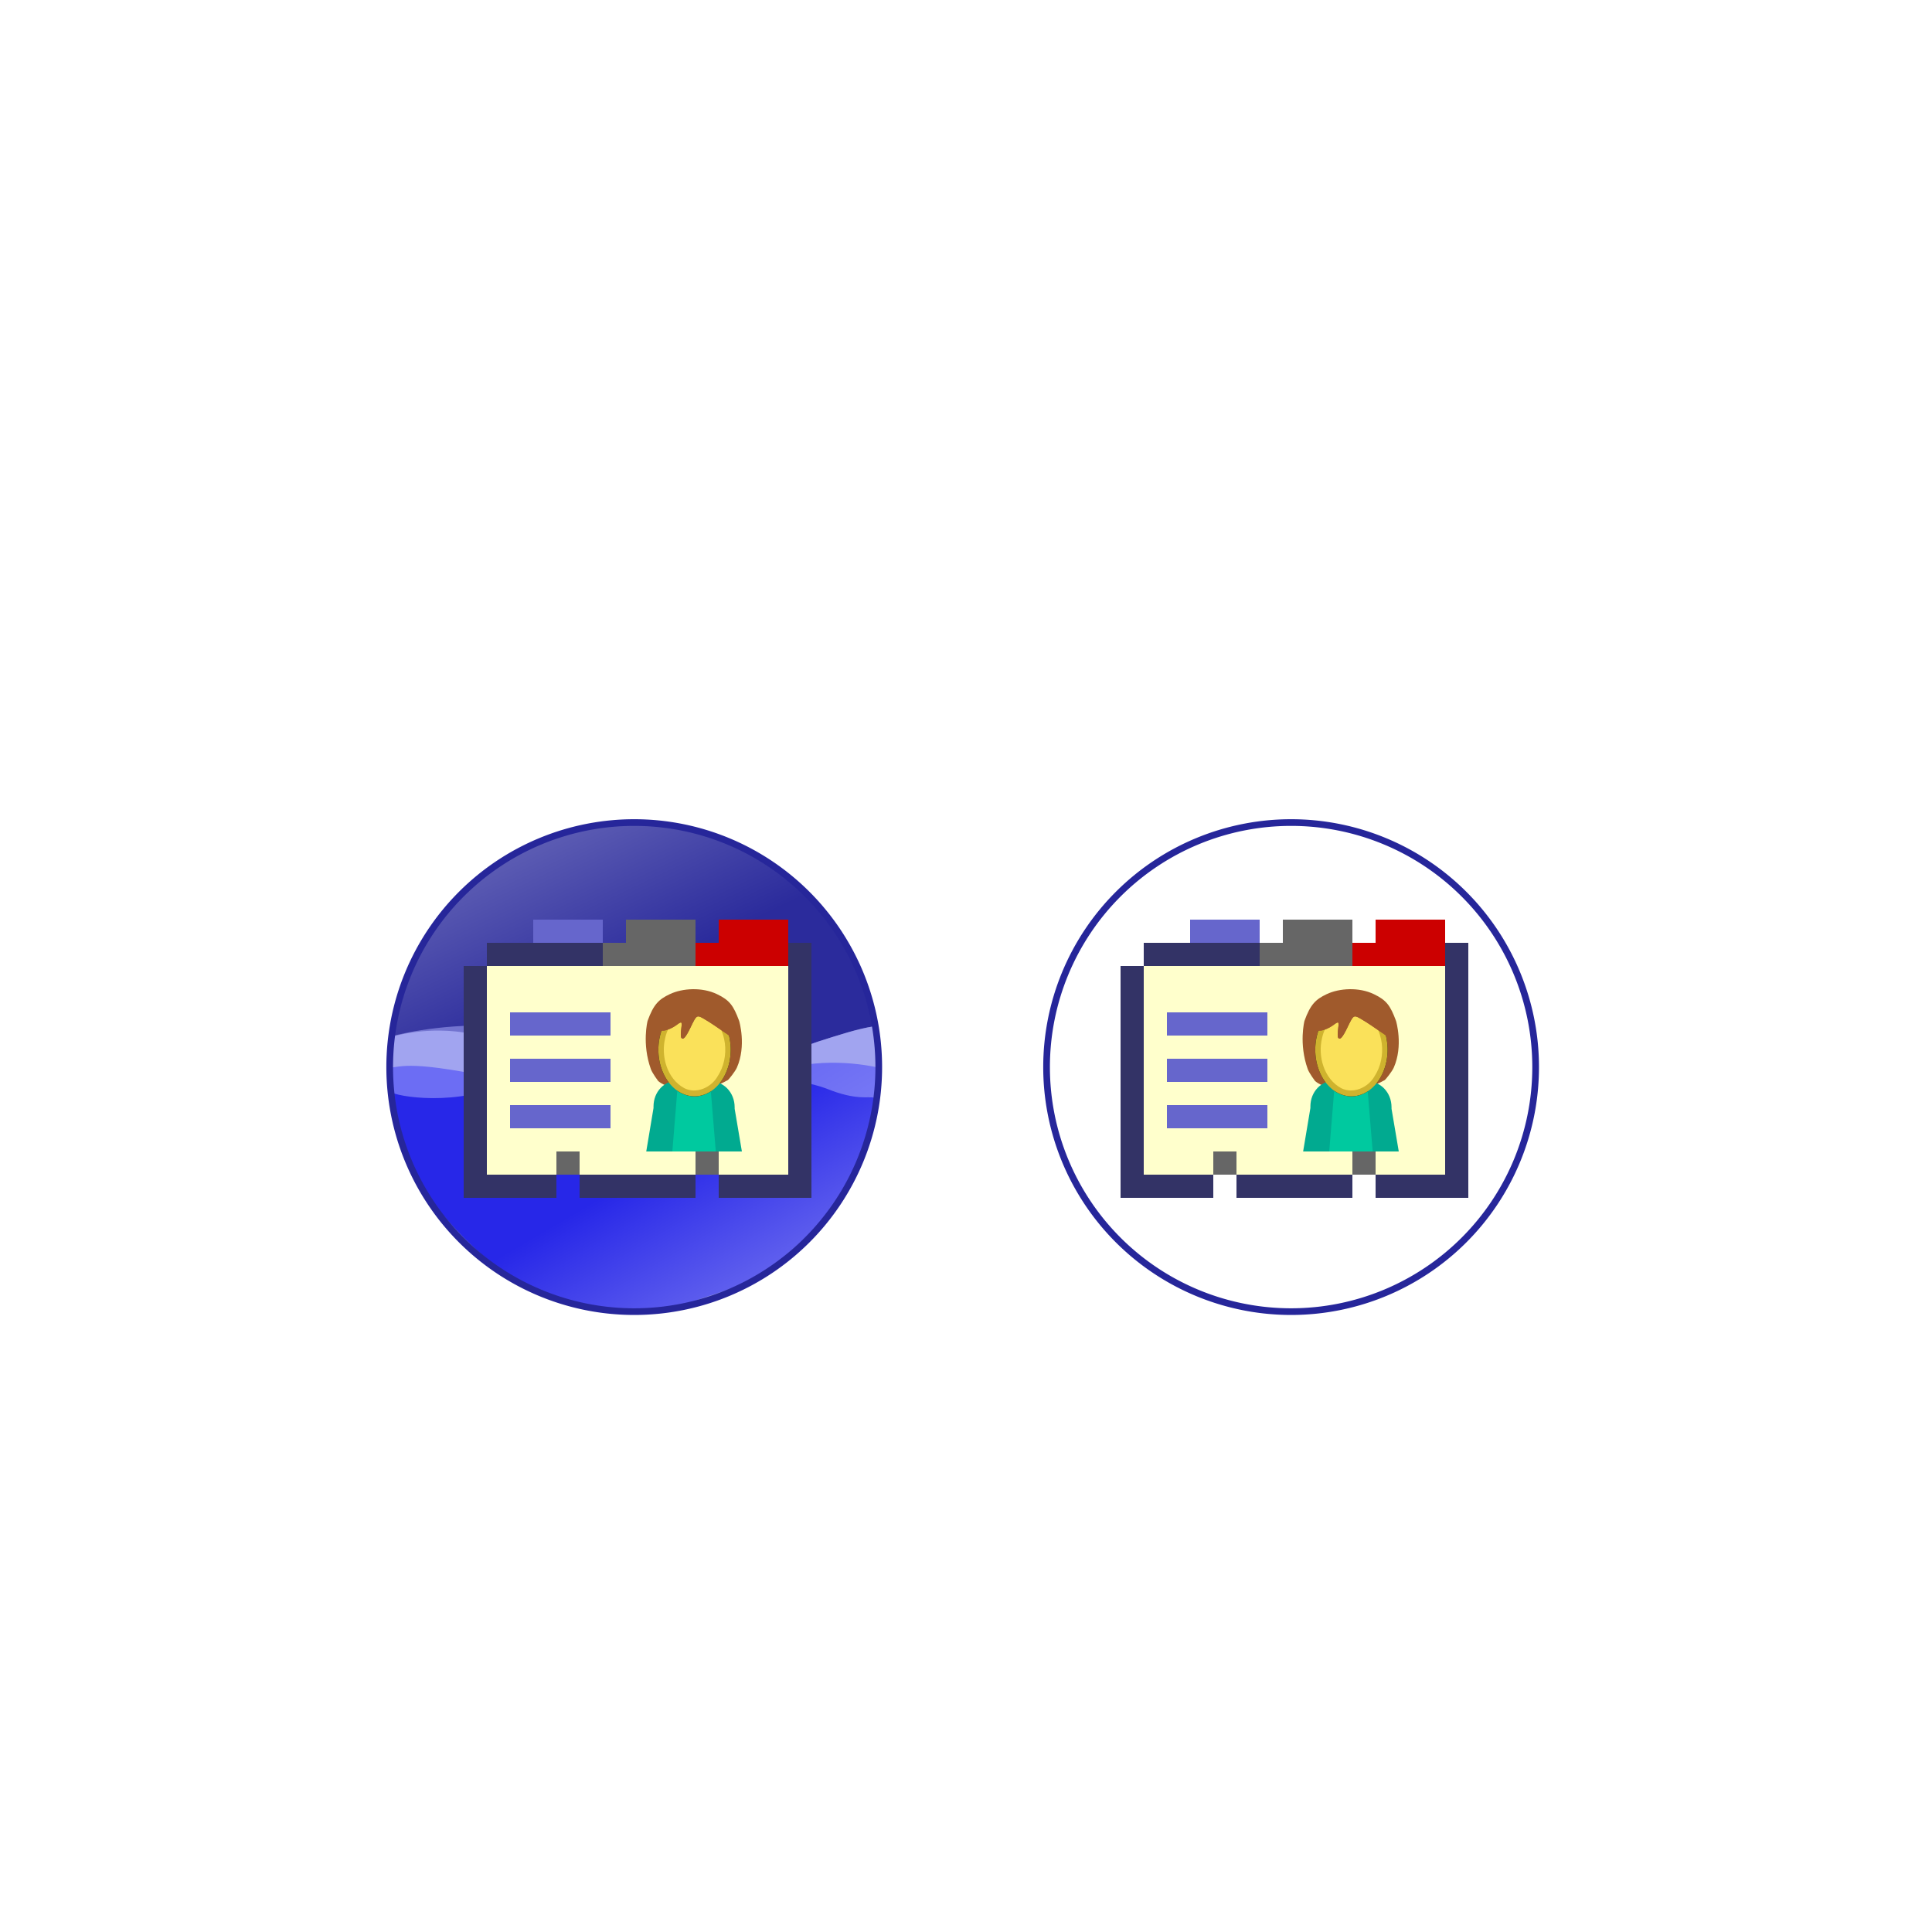 <?xml version="1.0" encoding="UTF-8" standalone="no"?>
<!-- Created with Inkscape (http://www.inkscape.org/) -->
<svg
   xmlns:dc="http://purl.org/dc/elements/1.1/"
   xmlns:cc="http://web.resource.org/cc/"
   xmlns:rdf="http://www.w3.org/1999/02/22-rdf-syntax-ns#"
   xmlns:svg="http://www.w3.org/2000/svg"
   xmlns="http://www.w3.org/2000/svg"
   xmlns:xlink="http://www.w3.org/1999/xlink"
   xmlns:sodipodi="http://sodipodi.sourceforge.net/DTD/sodipodi-0.dtd"
   xmlns:inkscape="http://www.inkscape.org/namespaces/inkscape"
   width="500"
   height="500"
   id="svg2160"
   sodipodi:version="0.32"
   inkscape:version="0.45.1"
   version="1.0"
   sodipodi:docbase="C:\Documents and Settings\Owner.SPINELLOZONE\My Documents\seamonkey-icons-complete\addressbookWindow"
   sodipodi:docname="seamonkey-addressbookWindowSVG.svg"
   inkscape:output_extension="org.inkscape.output.svg.inkscape">
  <defs
     id="defs2162">
    <linearGradient
       y2="133.545"
       x2="225.658"
       y1="354.458"
       x1="331.574"
       gradientTransform="matrix(0.173,0,0,0.172,373.113,357.185)"
       gradientUnits="userSpaceOnUse"
       id="linearGradient2481"
       xlink:href="#linearGradient5074"
       inkscape:collect="always" />
    <linearGradient
       y2="786.834"
       x2="553.64"
       y1="596.546"
       x1="441.503"
       gradientTransform="matrix(0.173,0,0,0.172,373.113,357.185)"
       gradientUnits="userSpaceOnUse"
       id="linearGradient2479"
       xlink:href="#linearGradient5809"
       inkscape:collect="always" />
    <filter
       id="filter7542"
       height="1.343"
       y="-0.172"
       width="1.185"
       x="-0.092"
       inkscape:collect="always">
      <feGaussianBlur
         id="feGaussianBlur7544"
         stdDeviation="1.901"
         inkscape:collect="always" />
    </filter>
    <linearGradient
       y2="133.545"
       x2="225.658"
       y1="354.458"
       x1="331.574"
       gradientTransform="matrix(0.173,0,0,0.172,373.113,357.185)"
       gradientUnits="userSpaceOnUse"
       id="linearGradient7472"
       xlink:href="#linearGradient5074"
       inkscape:collect="always" />
    <linearGradient
       y2="786.834"
       x2="553.64"
       y1="596.546"
       x1="441.503"
       gradientTransform="matrix(0.173,0,0,0.172,373.113,357.185)"
       gradientUnits="userSpaceOnUse"
       id="linearGradient7470"
       xlink:href="#linearGradient5809"
       inkscape:collect="always" />
    <linearGradient
       y2="133.545"
       x2="225.658"
       y1="354.458"
       x1="331.574"
       gradientTransform="matrix(0.173,0,0,0.172,373.113,357.185)"
       gradientUnits="userSpaceOnUse"
       id="linearGradient7333"
       xlink:href="#linearGradient5074"
       inkscape:collect="always" />
    <linearGradient
       y2="786.834"
       x2="553.64"
       y1="596.546"
       x1="441.503"
       gradientTransform="matrix(0.173,0,0,0.172,373.113,357.185)"
       gradientUnits="userSpaceOnUse"
       id="linearGradient7331"
       xlink:href="#linearGradient5809"
       inkscape:collect="always" />
    <linearGradient
       y2="133.545"
       x2="225.658"
       y1="354.458"
       x1="331.574"
       gradientTransform="matrix(0.173,0,0,0.172,373.113,357.185)"
       gradientUnits="userSpaceOnUse"
       id="linearGradient6927"
       xlink:href="#linearGradient5074"
       inkscape:collect="always" />
    <linearGradient
       y2="786.834"
       x2="553.64"
       y1="596.546"
       x1="441.503"
       gradientTransform="matrix(0.173,0,0,0.172,373.113,357.185)"
       gradientUnits="userSpaceOnUse"
       id="linearGradient6925"
       xlink:href="#linearGradient5809"
       inkscape:collect="always" />
    <linearGradient
       y2="133.545"
       x2="225.658"
       y1="354.458"
       x1="331.574"
       gradientTransform="matrix(0.173,0,0,0.172,373.113,357.185)"
       gradientUnits="userSpaceOnUse"
       id="linearGradient6903"
       xlink:href="#linearGradient5074"
       inkscape:collect="always" />
    <linearGradient
       y2="786.834"
       x2="553.64"
       y1="596.546"
       x1="441.503"
       gradientTransform="matrix(0.173,0,0,0.172,373.113,357.185)"
       gradientUnits="userSpaceOnUse"
       id="linearGradient6901"
       xlink:href="#linearGradient5809"
       inkscape:collect="always" />
    <filter
       id="filter6850"
       inkscape:collect="always">
      <feGaussianBlur
         id="feGaussianBlur6852"
         stdDeviation="4.228"
         inkscape:collect="always" />
    </filter>
    <linearGradient
       y2="133.545"
       x2="225.658"
       y1="354.458"
       x1="331.574"
       gradientTransform="matrix(0.173,0,0,0.172,373.113,357.185)"
       gradientUnits="userSpaceOnUse"
       id="linearGradient5778"
       xlink:href="#linearGradient5074"
       inkscape:collect="always" />
    <linearGradient
       y2="786.834"
       x2="553.64"
       y1="596.546"
       x1="441.503"
       gradientTransform="matrix(0.173,0,0,0.172,373.113,357.185)"
       gradientUnits="userSpaceOnUse"
       id="linearGradient5776"
       xlink:href="#linearGradient5809"
       inkscape:collect="always" />
    <linearGradient
       y2="133.545"
       x2="225.658"
       y1="354.458"
       x1="331.574"
       gradientTransform="matrix(0.173,0,0,0.172,373.113,357.185)"
       gradientUnits="userSpaceOnUse"
       id="linearGradient4358"
       xlink:href="#linearGradient5074"
       inkscape:collect="always" />
    <linearGradient
       y2="786.834"
       x2="553.64"
       y1="596.546"
       x1="441.503"
       gradientTransform="matrix(0.173,0,0,0.172,373.113,357.185)"
       gradientUnits="userSpaceOnUse"
       id="linearGradient4356"
       xlink:href="#linearGradient5809"
       inkscape:collect="always" />
    <linearGradient
       y2="133.545"
       x2="225.658"
       y1="354.458"
       x1="331.574"
       gradientTransform="matrix(0.173,0,0,0.172,373.113,357.185)"
       gradientUnits="userSpaceOnUse"
       id="linearGradient4218"
       xlink:href="#linearGradient5074"
       inkscape:collect="always" />
    <linearGradient
       y2="786.834"
       x2="553.64"
       y1="596.546"
       x1="441.503"
       gradientTransform="matrix(0.173,0,0,0.172,373.113,357.185)"
       gradientUnits="userSpaceOnUse"
       id="linearGradient4216"
       xlink:href="#linearGradient5809"
       inkscape:collect="always" />
    <linearGradient
       y2="133.545"
       x2="225.658"
       y1="354.458"
       x1="331.574"
       gradientTransform="matrix(0.173,0,0,0.172,373.113,357.185)"
       gradientUnits="userSpaceOnUse"
       id="linearGradient4125"
       xlink:href="#linearGradient5074"
       inkscape:collect="always" />
    <linearGradient
       y2="786.834"
       x2="553.64"
       y1="596.546"
       x1="441.503"
       gradientTransform="matrix(0.173,0,0,0.172,373.113,357.185)"
       gradientUnits="userSpaceOnUse"
       id="linearGradient4123"
       xlink:href="#linearGradient5809"
       inkscape:collect="always" />
    <linearGradient
       id="linearGradient5598">
      <stop
         style="stop-color:black;stop-opacity:0.498;"
         offset="0"
         id="stop5600" />
      <stop
         id="stop5606"
         offset="0.953"
         style="stop-color:black;stop-opacity:0.498;" />
      <stop
         style="stop-color:black;stop-opacity:0;"
         offset="1"
         id="stop5602" />
    </linearGradient>
    <linearGradient
       id="linearGradient4697">
      <stop
         style="stop-color:black;stop-opacity:0.498;"
         offset="0"
         id="stop4699" />
      <stop
         id="stop4707"
         offset="0.9"
         style="stop-color:black;stop-opacity:0.498;" />
      <stop
         style="stop-color:black;stop-opacity:0;"
         offset="1"
         id="stop4701" />
    </linearGradient>
    <linearGradient
       id="linearGradient10990">
      <stop
         id="stop10992"
         offset="0"
         style="stop-color:#007ffe;stop-opacity:0.627;" />
      <stop
         style="stop-color:#3d9eff;stop-opacity:0.627;"
         offset="0.804"
         id="stop10996" />
      <stop
         id="stop10998"
         offset="1"
         style="stop-color:#a5d2ff;stop-opacity:0.627;" />
    </linearGradient>
    <linearGradient
       id="linearGradient5817">
      <stop
         style="stop-color:#69b4ff;stop-opacity:1;"
         offset="0"
         id="stop5819" />
      <stop
         style="stop-color:#b0d8ff;stop-opacity:1;"
         offset="1"
         id="stop5821" />
    </linearGradient>
    <linearGradient
       id="linearGradient5809">
      <stop
         style="stop-color:#2727e8;stop-opacity:1;"
         offset="0"
         id="stop5811" />
      <stop
         style="stop-color:#5f5fee;stop-opacity:1;"
         offset="1"
         id="stop5813" />
    </linearGradient>
    <linearGradient
       id="linearGradient5074">
      <stop
         style="stop-color:#2b2b9c;stop-opacity:1;"
         offset="0"
         id="stop5076" />
      <stop
         style="stop-color:#5c5cb3;stop-opacity:1;"
         offset="1"
         id="stop5078" />
    </linearGradient>
    <linearGradient
       id="linearGradient5066">
      <stop
         style="stop-color:#ffffff;stop-opacity:0.629;"
         offset="0"
         id="stop5068" />
      <stop
         style="stop-color:#ffffff;stop-opacity:0;"
         offset="1"
         id="stop5070" />
    </linearGradient>
    <linearGradient
       id="linearGradient5006">
      <stop
         style="stop-color:#dfefff;stop-opacity:0.502;"
         offset="0"
         id="stop5008" />
      <stop
         id="stop10260"
         offset="0.7"
         style="stop-color:#8ec6fe;stop-opacity:0.502;" />
      <stop
         id="stop5016"
         offset="0.8"
         style="stop-color:#3e9dfe;stop-opacity:0.502;" />
      <stop
         style="stop-color:#007dfd;stop-opacity:0.502;"
         offset="1"
         id="stop5010" />
    </linearGradient>
    <linearGradient
       id="linearGradient4996">
      <stop
         style="stop-color:#ffffff;stop-opacity:1;"
         offset="0"
         id="stop4998" />
      <stop
         style="stop-color:#ffffff;stop-opacity:0;"
         offset="1"
         id="stop5000" />
    </linearGradient>
    <linearGradient
       inkscape:collect="always"
       xlink:href="#linearGradient4996"
       id="linearGradient5002"
       x1="544.291"
       y1="213.748"
       x2="253.71"
       y2="653.042"
       gradientUnits="userSpaceOnUse"
       gradientTransform="translate(-453.485,5.643)" />
    <linearGradient
       inkscape:collect="always"
       xlink:href="#linearGradient5066"
       id="linearGradient5072"
       x1="225.43"
       y1="682.326"
       x2="518.044"
       y2="294.857"
       gradientUnits="userSpaceOnUse"
       gradientTransform="translate(-478.877,4.232)" />
    <linearGradient
       inkscape:collect="always"
       xlink:href="#linearGradient5074"
       id="linearGradient5080"
       x1="331.574"
       y1="354.458"
       x2="225.658"
       y2="133.545"
       gradientUnits="userSpaceOnUse"
       gradientTransform="translate(155.92,3.723)" />
    <linearGradient
       inkscape:collect="always"
       xlink:href="#linearGradient5809"
       id="linearGradient5815"
       x1="441.503"
       y1="596.546"
       x2="553.64"
       y2="786.834"
       gradientUnits="userSpaceOnUse"
       gradientTransform="translate(155.92,3.723)" />
    <radialGradient
       inkscape:collect="always"
       xlink:href="#linearGradient5817"
       id="radialGradient5823"
       cx="425.422"
       cy="432.993"
       fx="425.422"
       fy="432.993"
       r="165.44"
       gradientTransform="matrix(0.546,0.218,-0.437,1.094,105.628,-147.067)"
       gradientUnits="userSpaceOnUse" />
    <radialGradient
       inkscape:collect="always"
       xlink:href="#linearGradient10990"
       id="radialGradient10262"
       cx="825.402"
       cy="457.292"
       fx="825.402"
       fy="457.292"
       r="53.865"
       gradientTransform="matrix(1.442,0.59,-0.216,0.529,-1132.747,-269.067)"
       gradientUnits="userSpaceOnUse" />
    <radialGradient
       inkscape:collect="always"
       xlink:href="#linearGradient10990"
       id="radialGradient11000"
       cx="799.92"
       cy="520.17"
       fx="799.92"
       fy="520.17"
       r="57.855"
       gradientTransform="matrix(1.238,1.075,-0.532,0.613,-668.294,-630.015)"
       gradientUnits="userSpaceOnUse" />
    <radialGradient
       inkscape:collect="always"
       xlink:href="#linearGradient10990"
       id="radialGradient11002"
       cx="793.182"
       cy="558.899"
       fx="793.182"
       fy="558.899"
       r="55.195"
       gradientTransform="matrix(1.006,1.51,-0.402,0.268,-663.167,-833.159)"
       gradientUnits="userSpaceOnUse" />
    <radialGradient
       inkscape:collect="always"
       xlink:href="#linearGradient10990"
       id="radialGradient11004"
       cx="734.743"
       cy="565.76"
       fx="734.743"
       fy="565.76"
       r="39.235"
       gradientTransform="matrix(0.748,2.225,-0.425,0.143,-427.609,-1188.94)"
       gradientUnits="userSpaceOnUse" />
    <radialGradient
       inkscape:collect="always"
       xlink:href="#linearGradient10990"
       id="radialGradient11006"
       cx="696.785"
       cy="592.33"
       fx="696.785"
       fy="592.33"
       r="27.265"
       gradientTransform="matrix(0.949,4.09,-0.994,0.231,-207.734,-2450.419)"
       gradientUnits="userSpaceOnUse" />
    <radialGradient
       inkscape:collect="always"
       xlink:href="#linearGradient10990"
       id="radialGradient11008"
       cx="665.837"
       cy="613.807"
       fx="665.837"
       fy="613.807"
       r="23.94"
       gradientTransform="matrix(0.334,4.02,-0.995,8.275962e-2,391.822,-2240.982)"
       gradientUnits="userSpaceOnUse" />
    <radialGradient
       inkscape:collect="always"
       xlink:href="#linearGradient10990"
       id="radialGradient11010"
       cx="637.071"
       cy="620.452"
       fx="637.071"
       fy="620.452"
       r="20.071"
       gradientTransform="matrix(1.261524e-6,4.785,-0.529,1.394159e-7,258.394,-2486.071)"
       gradientUnits="userSpaceOnUse" />
    <radialGradient
       inkscape:collect="always"
       xlink:href="#linearGradient10990"
       id="radialGradient11012"
       cx="596.68"
       cy="635.968"
       fx="596.68"
       fy="635.968"
       r="21.038"
       gradientTransform="matrix(-0.492,4.369,-0.63,-7.100652e-2,732.991,-2042.774)"
       gradientUnits="userSpaceOnUse" />
    <radialGradient
       inkscape:collect="always"
       xlink:href="#linearGradient10990"
       id="radialGradient11014"
       cx="559.931"
       cy="653.197"
       fx="559.931"
       fy="653.197"
       r="22.917"
       gradientTransform="matrix(-0.524,2.978,-0.574,-0.101,597.438,-1122.452)"
       gradientUnits="userSpaceOnUse" />
    <radialGradient
       inkscape:collect="always"
       xlink:href="#linearGradient10990"
       id="radialGradient11016"
       cx="834.165"
       cy="416.627"
       fx="834.165"
       fy="416.627"
       r="51.49"
       gradientTransform="matrix(1.537,0.358,-0.115,0.496,-1220.808,-81.019)"
       gradientUnits="userSpaceOnUse" />
    <radialGradient
       inkscape:collect="always"
       xlink:href="#linearGradient10990"
       id="radialGradient11018"
       cx="834.063"
       cy="379.374"
       fx="834.063"
       fy="379.374"
       r="48.538"
       gradientTransform="matrix(1.605,0.137,-4.558732e-2,0.532,-1332.985,57.131)"
       gradientUnits="userSpaceOnUse" />
    <radialGradient
       inkscape:collect="always"
       xlink:href="#linearGradient10990"
       id="radialGradient11020"
       cx="822.358"
       cy="334.105"
       fx="822.358"
       fy="334.105"
       r="37.657"
       gradientTransform="matrix(1.39,6.572876e-8,-1.395947e-8,0.295,-1147.06,218.832)"
       gradientUnits="userSpaceOnUse" />
    <linearGradient
       inkscape:collect="always"
       xlink:href="#linearGradient5809"
       id="linearGradient2232"
       gradientUnits="userSpaceOnUse"
       gradientTransform="translate(155.92,3.723)"
       x1="441.503"
       y1="596.546"
       x2="553.64"
       y2="786.834" />
    <linearGradient
       inkscape:collect="always"
       xlink:href="#linearGradient5074"
       id="linearGradient2234"
       gradientUnits="userSpaceOnUse"
       gradientTransform="translate(155.92,3.723)"
       x1="331.574"
       y1="354.458"
       x2="225.658"
       y2="133.545" />
    <linearGradient
       inkscape:collect="always"
       xlink:href="#linearGradient5074"
       id="linearGradient2239"
       gradientUnits="userSpaceOnUse"
       gradientTransform="matrix(0.173,0,0,0.172,373.113,357.185)"
       x1="331.574"
       y1="354.458"
       x2="225.658"
       y2="133.545" />
    <linearGradient
       inkscape:collect="always"
       xlink:href="#linearGradient5809"
       id="linearGradient2242"
       gradientUnits="userSpaceOnUse"
       gradientTransform="matrix(0.173,0,0,0.172,373.113,357.185)"
       x1="441.503"
       y1="596.546"
       x2="553.64"
       y2="786.834" />
    <filter
       id="filter3395"
       height="1.169"
       y="-0.085"
       width="1.222"
       x="-0.111"
       inkscape:collect="always">
      <feGaussianBlur
         id="feGaussianBlur3397"
         stdDeviation="4.125"
         inkscape:collect="always" />
    </filter>
    <linearGradient
       y2="133.545"
       x2="225.658"
       y1="354.458"
       x1="331.574"
       gradientTransform="matrix(0.173,0,0,0.172,373.113,357.185)"
       gradientUnits="userSpaceOnUse"
       id="linearGradient4792"
       xlink:href="#linearGradient5074"
       inkscape:collect="always" />
    <linearGradient
       y2="786.834"
       x2="553.64"
       y1="596.546"
       x1="441.503"
       gradientTransform="matrix(0.173,0,0,0.172,373.113,357.185)"
       gradientUnits="userSpaceOnUse"
       id="linearGradient4790"
       xlink:href="#linearGradient5809"
       inkscape:collect="always" />
    <linearGradient
       y2="133.545"
       x2="225.658"
       y1="354.458"
       x1="331.574"
       gradientTransform="matrix(0.173,0,0,0.172,373.113,357.185)"
       gradientUnits="userSpaceOnUse"
       id="linearGradient4784"
       xlink:href="#linearGradient5074"
       inkscape:collect="always" />
    <linearGradient
       y2="786.834"
       x2="553.64"
       y1="596.546"
       x1="441.503"
       gradientTransform="matrix(0.173,0,0,0.172,373.113,357.185)"
       gradientUnits="userSpaceOnUse"
       id="linearGradient4782"
       xlink:href="#linearGradient5809"
       inkscape:collect="always" />
    <linearGradient
       y2="133.545"
       x2="225.658"
       y1="354.458"
       x1="331.574"
       gradientTransform="matrix(0.173,0,0,0.172,373.113,357.185)"
       gradientUnits="userSpaceOnUse"
       id="linearGradient4780"
       xlink:href="#linearGradient5074"
       inkscape:collect="always" />
    <linearGradient
       y2="786.834"
       x2="553.64"
       y1="596.546"
       x1="441.503"
       gradientTransform="matrix(0.173,0,0,0.172,373.113,357.185)"
       gradientUnits="userSpaceOnUse"
       id="linearGradient4778"
       xlink:href="#linearGradient5809"
       inkscape:collect="always" />
    <linearGradient
       y2="133.545"
       x2="225.658"
       y1="354.458"
       x1="331.574"
       gradientTransform="matrix(0.173,0,0,0.172,373.113,357.185)"
       gradientUnits="userSpaceOnUse"
       id="linearGradient4772"
       xlink:href="#linearGradient5074"
       inkscape:collect="always" />
    <linearGradient
       y2="786.834"
       x2="553.64"
       y1="596.546"
       x1="441.503"
       gradientTransform="matrix(0.173,0,0,0.172,373.113,357.185)"
       gradientUnits="userSpaceOnUse"
       id="linearGradient4770"
       xlink:href="#linearGradient5809"
       inkscape:collect="always" />
    <linearGradient
       y2="133.545"
       x2="225.658"
       y1="354.458"
       x1="331.574"
       gradientTransform="matrix(0.173,0,0,0.172,373.113,357.185)"
       gradientUnits="userSpaceOnUse"
       id="linearGradient4768"
       xlink:href="#linearGradient5074"
       inkscape:collect="always" />
    <linearGradient
       y2="786.834"
       x2="553.64"
       y1="596.546"
       x1="441.503"
       gradientTransform="matrix(0.173,0,0,0.172,373.113,357.185)"
       gradientUnits="userSpaceOnUse"
       id="linearGradient4766"
       xlink:href="#linearGradient5809"
       inkscape:collect="always" />
    <linearGradient
       y2="133.545"
       x2="225.658"
       y1="354.458"
       x1="331.574"
       gradientTransform="matrix(0.173,0,0,0.172,373.113,357.185)"
       gradientUnits="userSpaceOnUse"
       id="linearGradient4752"
       xlink:href="#linearGradient5074"
       inkscape:collect="always" />
    <linearGradient
       y2="786.834"
       x2="553.64"
       y1="596.546"
       x1="441.503"
       gradientTransform="matrix(0.173,0,0,0.172,373.113,357.185)"
       gradientUnits="userSpaceOnUse"
       id="linearGradient4750"
       xlink:href="#linearGradient5809"
       inkscape:collect="always" />
    <linearGradient
       y2="133.545"
       x2="225.658"
       y1="354.458"
       x1="331.574"
       gradientTransform="matrix(0.173,0,0,0.172,373.113,357.185)"
       gradientUnits="userSpaceOnUse"
       id="linearGradient4736"
       xlink:href="#linearGradient5074"
       inkscape:collect="always" />
    <linearGradient
       y2="786.834"
       x2="553.64"
       y1="596.546"
       x1="441.503"
       gradientTransform="matrix(0.173,0,0,0.172,373.113,357.185)"
       gradientUnits="userSpaceOnUse"
       id="linearGradient4734"
       xlink:href="#linearGradient5809"
       inkscape:collect="always" />
    <linearGradient
       y2="133.545"
       x2="225.658"
       y1="354.458"
       x1="331.574"
       gradientTransform="matrix(0.173,0,0,0.172,373.113,357.185)"
       gradientUnits="userSpaceOnUse"
       id="linearGradient4732"
       xlink:href="#linearGradient5074"
       inkscape:collect="always" />
    <linearGradient
       y2="786.834"
       x2="553.64"
       y1="596.546"
       x1="441.503"
       gradientTransform="matrix(0.173,0,0,0.172,373.113,357.185)"
       gradientUnits="userSpaceOnUse"
       id="linearGradient4730"
       xlink:href="#linearGradient5809"
       inkscape:collect="always" />
    <linearGradient
       y2="133.545"
       x2="225.658"
       y1="354.458"
       x1="331.574"
       gradientTransform="matrix(0.173,0,0,0.172,373.113,357.185)"
       gradientUnits="userSpaceOnUse"
       id="linearGradient4728"
       xlink:href="#linearGradient5074"
       inkscape:collect="always" />
    <linearGradient
       y2="786.834"
       x2="553.64"
       y1="596.546"
       x1="441.503"
       gradientTransform="matrix(0.173,0,0,0.172,373.113,357.185)"
       gradientUnits="userSpaceOnUse"
       id="linearGradient4726"
       xlink:href="#linearGradient5809"
       inkscape:collect="always" />
    <linearGradient
       id="linearGradient4710">
      <stop
         style="stop-color:black;stop-opacity:0.498;"
         offset="0"
         id="stop4712" />
      <stop
         id="stop4714"
         offset="0.953"
         style="stop-color:black;stop-opacity:0.498;" />
      <stop
         style="stop-color:black;stop-opacity:0;"
         offset="1"
         id="stop4716" />
    </linearGradient>
    <linearGradient
       id="linearGradient4702">
      <stop
         style="stop-color:black;stop-opacity:0.498;"
         offset="0"
         id="stop4704" />
      <stop
         id="stop4706"
         offset="0.9"
         style="stop-color:black;stop-opacity:0.498;" />
      <stop
         style="stop-color:black;stop-opacity:0;"
         offset="1"
         id="stop4708" />
    </linearGradient>
    <linearGradient
       id="linearGradient4693">
      <stop
         id="stop4695"
         offset="0"
         style="stop-color:#007ffe;stop-opacity:0.627;" />
      <stop
         style="stop-color:#3d9eff;stop-opacity:0.627;"
         offset="0.804"
         id="stop4697" />
      <stop
         id="stop4700"
         offset="1"
         style="stop-color:#a5d2ff;stop-opacity:0.627;" />
    </linearGradient>
    <linearGradient
       id="linearGradient4687">
      <stop
         style="stop-color:#69b4ff;stop-opacity:1;"
         offset="0"
         id="stop4689" />
      <stop
         style="stop-color:#b0d8ff;stop-opacity:1;"
         offset="1"
         id="stop4691" />
    </linearGradient>
    <linearGradient
       id="linearGradient4681">
      <stop
         style="stop-color:#2727e8;stop-opacity:1;"
         offset="0"
         id="stop4683" />
      <stop
         style="stop-color:#5f5fee;stop-opacity:1;"
         offset="1"
         id="stop4685" />
    </linearGradient>
    <linearGradient
       id="linearGradient4675">
      <stop
         style="stop-color:#2b2b9c;stop-opacity:1;"
         offset="0"
         id="stop4677" />
      <stop
         style="stop-color:#5c5cb3;stop-opacity:1;"
         offset="1"
         id="stop4679" />
    </linearGradient>
    <linearGradient
       id="linearGradient4669">
      <stop
         style="stop-color:#ffffff;stop-opacity:0.629;"
         offset="0"
         id="stop4671" />
      <stop
         style="stop-color:#ffffff;stop-opacity:0;"
         offset="1"
         id="stop4673" />
    </linearGradient>
    <linearGradient
       id="linearGradient4659">
      <stop
         style="stop-color:#dfefff;stop-opacity:0.502;"
         offset="0"
         id="stop4661" />
      <stop
         id="stop4663"
         offset="0.7"
         style="stop-color:#8ec6fe;stop-opacity:0.502;" />
      <stop
         id="stop4665"
         offset="0.8"
         style="stop-color:#3e9dfe;stop-opacity:0.502;" />
      <stop
         style="stop-color:#007dfd;stop-opacity:0.502;"
         offset="1"
         id="stop4667" />
    </linearGradient>
    <linearGradient
       id="linearGradient4653">
      <stop
         style="stop-color:#ffffff;stop-opacity:1;"
         offset="0"
         id="stop4655" />
      <stop
         style="stop-color:#ffffff;stop-opacity:0;"
         offset="1"
         id="stop4657" />
    </linearGradient>
    <linearGradient
       inkscape:collect="always"
       xlink:href="#linearGradient4996"
       id="linearGradient4651"
       x1="544.291"
       y1="213.748"
       x2="253.71"
       y2="653.042"
       gradientUnits="userSpaceOnUse"
       gradientTransform="translate(-453.485,5.643)" />
    <linearGradient
       inkscape:collect="always"
       xlink:href="#linearGradient5066"
       id="linearGradient4649"
       x1="225.43"
       y1="682.326"
       x2="518.044"
       y2="294.857"
       gradientUnits="userSpaceOnUse"
       gradientTransform="translate(-478.877,4.232)" />
    <linearGradient
       inkscape:collect="always"
       xlink:href="#linearGradient5074"
       id="linearGradient4647"
       x1="331.574"
       y1="354.458"
       x2="225.658"
       y2="133.545"
       gradientUnits="userSpaceOnUse"
       gradientTransform="translate(155.92,3.723)" />
    <linearGradient
       inkscape:collect="always"
       xlink:href="#linearGradient5809"
       id="linearGradient4645"
       x1="441.503"
       y1="596.546"
       x2="553.64"
       y2="786.834"
       gradientUnits="userSpaceOnUse"
       gradientTransform="translate(155.92,3.723)" />
    <radialGradient
       inkscape:collect="always"
       xlink:href="#linearGradient5817"
       id="radialGradient4643"
       cx="425.422"
       cy="432.993"
       fx="425.422"
       fy="432.993"
       r="165.44"
       gradientTransform="matrix(0.546,0.218,-0.437,1.094,105.628,-147.067)"
       gradientUnits="userSpaceOnUse" />
    <radialGradient
       inkscape:collect="always"
       xlink:href="#linearGradient10990"
       id="radialGradient4641"
       cx="825.402"
       cy="457.292"
       fx="825.402"
       fy="457.292"
       r="53.865"
       gradientTransform="matrix(1.442,0.59,-0.216,0.529,-1132.747,-269.067)"
       gradientUnits="userSpaceOnUse" />
    <radialGradient
       inkscape:collect="always"
       xlink:href="#linearGradient10990"
       id="radialGradient4639"
       cx="799.92"
       cy="520.17"
       fx="799.92"
       fy="520.17"
       r="57.855"
       gradientTransform="matrix(1.238,1.075,-0.532,0.613,-668.294,-630.015)"
       gradientUnits="userSpaceOnUse" />
    <radialGradient
       inkscape:collect="always"
       xlink:href="#linearGradient10990"
       id="radialGradient4637"
       cx="793.182"
       cy="558.899"
       fx="793.182"
       fy="558.899"
       r="55.195"
       gradientTransform="matrix(1.006,1.51,-0.402,0.268,-663.167,-833.159)"
       gradientUnits="userSpaceOnUse" />
    <radialGradient
       inkscape:collect="always"
       xlink:href="#linearGradient10990"
       id="radialGradient4635"
       cx="734.743"
       cy="565.76"
       fx="734.743"
       fy="565.76"
       r="39.235"
       gradientTransform="matrix(0.748,2.225,-0.425,0.143,-427.609,-1188.94)"
       gradientUnits="userSpaceOnUse" />
    <radialGradient
       inkscape:collect="always"
       xlink:href="#linearGradient10990"
       id="radialGradient4633"
       cx="696.785"
       cy="592.33"
       fx="696.785"
       fy="592.33"
       r="27.265"
       gradientTransform="matrix(0.949,4.09,-0.994,0.231,-207.734,-2450.419)"
       gradientUnits="userSpaceOnUse" />
    <radialGradient
       inkscape:collect="always"
       xlink:href="#linearGradient10990"
       id="radialGradient4631"
       cx="665.837"
       cy="613.807"
       fx="665.837"
       fy="613.807"
       r="23.94"
       gradientTransform="matrix(0.334,4.02,-0.995,8.275962e-2,391.822,-2240.982)"
       gradientUnits="userSpaceOnUse" />
    <radialGradient
       inkscape:collect="always"
       xlink:href="#linearGradient10990"
       id="radialGradient4629"
       cx="637.071"
       cy="620.452"
       fx="637.071"
       fy="620.452"
       r="20.071"
       gradientTransform="matrix(1.261524e-6,4.785,-0.529,1.394159e-7,258.394,-2486.071)"
       gradientUnits="userSpaceOnUse" />
    <radialGradient
       inkscape:collect="always"
       xlink:href="#linearGradient10990"
       id="radialGradient4627"
       cx="596.68"
       cy="635.968"
       fx="596.68"
       fy="635.968"
       r="21.038"
       gradientTransform="matrix(-0.492,4.369,-0.63,-7.100652e-2,732.991,-2042.774)"
       gradientUnits="userSpaceOnUse" />
    <radialGradient
       inkscape:collect="always"
       xlink:href="#linearGradient10990"
       id="radialGradient4625"
       cx="559.931"
       cy="653.197"
       fx="559.931"
       fy="653.197"
       r="22.917"
       gradientTransform="matrix(-0.524,2.978,-0.574,-0.101,597.438,-1122.452)"
       gradientUnits="userSpaceOnUse" />
    <radialGradient
       inkscape:collect="always"
       xlink:href="#linearGradient10990"
       id="radialGradient4623"
       cx="834.165"
       cy="416.627"
       fx="834.165"
       fy="416.627"
       r="51.49"
       gradientTransform="matrix(1.537,0.358,-0.115,0.496,-1220.808,-81.019)"
       gradientUnits="userSpaceOnUse" />
    <radialGradient
       inkscape:collect="always"
       xlink:href="#linearGradient10990"
       id="radialGradient4621"
       cx="834.063"
       cy="379.374"
       fx="834.063"
       fy="379.374"
       r="48.538"
       gradientTransform="matrix(1.605,0.137,-4.558732e-2,0.532,-1332.985,57.131)"
       gradientUnits="userSpaceOnUse" />
    <radialGradient
       inkscape:collect="always"
       xlink:href="#linearGradient10990"
       id="radialGradient4619"
       cx="822.358"
       cy="334.105"
       fx="822.358"
       fy="334.105"
       r="37.657"
       gradientTransform="matrix(1.39,6.572876e-8,-1.395947e-8,0.295,-1147.06,218.832)"
       gradientUnits="userSpaceOnUse" />
    <linearGradient
       inkscape:collect="always"
       xlink:href="#linearGradient5809"
       id="linearGradient4617"
       gradientUnits="userSpaceOnUse"
       gradientTransform="translate(155.92,3.723)"
       x1="441.503"
       y1="596.546"
       x2="553.64"
       y2="786.834" />
    <linearGradient
       inkscape:collect="always"
       xlink:href="#linearGradient5074"
       id="linearGradient4615"
       gradientUnits="userSpaceOnUse"
       gradientTransform="translate(155.92,3.723)"
       x1="331.574"
       y1="354.458"
       x2="225.658"
       y2="133.545" />
    <linearGradient
       inkscape:collect="always"
       xlink:href="#linearGradient5074"
       id="linearGradient4613"
       gradientUnits="userSpaceOnUse"
       gradientTransform="matrix(0.173,0,0,0.172,373.113,357.185)"
       x1="331.574"
       y1="354.458"
       x2="225.658"
       y2="133.545" />
    <linearGradient
       inkscape:collect="always"
       xlink:href="#linearGradient5809"
       id="linearGradient4611"
       gradientUnits="userSpaceOnUse"
       gradientTransform="matrix(0.173,0,0,0.172,373.113,357.185)"
       x1="441.503"
       y1="596.546"
       x2="553.64"
       y2="786.834" />
    <linearGradient
       inkscape:collect="always"
       xlink:href="#linearGradient5809"
       id="linearGradient4857"
       gradientUnits="userSpaceOnUse"
       gradientTransform="matrix(0.173,0,0,0.172,373.113,357.185)"
       x1="441.503"
       y1="596.546"
       x2="553.64"
       y2="786.834" />
    <linearGradient
       inkscape:collect="always"
       xlink:href="#linearGradient5074"
       id="linearGradient4859"
       gradientUnits="userSpaceOnUse"
       gradientTransform="matrix(0.173,0,0,0.172,373.113,357.185)"
       x1="331.574"
       y1="354.458"
       x2="225.658"
       y2="133.545" />
    <linearGradient
       y2="786.834"
       x2="553.64"
       y1="596.546"
       x1="441.503"
       gradientTransform="matrix(0.173,0,0,0.172,373.113,357.185)"
       gradientUnits="userSpaceOnUse"
       id="linearGradient2648"
       xlink:href="#linearGradient5809"
       inkscape:collect="always" />
    <linearGradient
       y2="133.545"
       x2="225.658"
       y1="354.458"
       x1="331.574"
       gradientTransform="matrix(0.173,0,0,0.172,373.113,357.185)"
       gradientUnits="userSpaceOnUse"
       id="linearGradient2646"
       xlink:href="#linearGradient5074"
       inkscape:collect="always" />
    <linearGradient
       y2="133.545"
       x2="225.658"
       y1="354.458"
       x1="331.574"
       gradientTransform="translate(155.92,3.723)"
       gradientUnits="userSpaceOnUse"
       id="linearGradient2644"
       xlink:href="#linearGradient5074"
       inkscape:collect="always" />
    <linearGradient
       y2="786.834"
       x2="553.64"
       y1="596.546"
       x1="441.503"
       gradientTransform="translate(155.92,3.723)"
       gradientUnits="userSpaceOnUse"
       id="linearGradient2642"
       xlink:href="#linearGradient5809"
       inkscape:collect="always" />
    <radialGradient
       gradientUnits="userSpaceOnUse"
       gradientTransform="matrix(1.39,6.572876e-8,-1.395947e-8,0.295,-1147.06,218.832)"
       r="37.657"
       fy="334.105"
       fx="822.358"
       cy="334.105"
       cx="822.358"
       id="radialGradient2640"
       xlink:href="#linearGradient10990"
       inkscape:collect="always" />
    <radialGradient
       gradientUnits="userSpaceOnUse"
       gradientTransform="matrix(1.605,0.137,-4.558732e-2,0.532,-1332.985,57.131)"
       r="48.538"
       fy="379.374"
       fx="834.063"
       cy="379.374"
       cx="834.063"
       id="radialGradient2638"
       xlink:href="#linearGradient10990"
       inkscape:collect="always" />
    <radialGradient
       gradientUnits="userSpaceOnUse"
       gradientTransform="matrix(1.537,0.358,-0.115,0.496,-1220.808,-81.019)"
       r="51.49"
       fy="416.627"
       fx="834.165"
       cy="416.627"
       cx="834.165"
       id="radialGradient2636"
       xlink:href="#linearGradient10990"
       inkscape:collect="always" />
    <radialGradient
       gradientUnits="userSpaceOnUse"
       gradientTransform="matrix(-0.524,2.978,-0.574,-0.101,597.438,-1122.452)"
       r="22.917"
       fy="653.197"
       fx="559.931"
       cy="653.197"
       cx="559.931"
       id="radialGradient2634"
       xlink:href="#linearGradient10990"
       inkscape:collect="always" />
    <radialGradient
       gradientUnits="userSpaceOnUse"
       gradientTransform="matrix(-0.492,4.369,-0.63,-7.100652e-2,732.991,-2042.774)"
       r="21.038"
       fy="635.968"
       fx="596.68"
       cy="635.968"
       cx="596.68"
       id="radialGradient2632"
       xlink:href="#linearGradient10990"
       inkscape:collect="always" />
    <radialGradient
       gradientUnits="userSpaceOnUse"
       gradientTransform="matrix(1.261524e-6,4.785,-0.529,1.394159e-7,258.394,-2486.071)"
       r="20.071"
       fy="620.452"
       fx="637.071"
       cy="620.452"
       cx="637.071"
       id="radialGradient2630"
       xlink:href="#linearGradient10990"
       inkscape:collect="always" />
    <radialGradient
       gradientUnits="userSpaceOnUse"
       gradientTransform="matrix(0.334,4.02,-0.995,8.275962e-2,391.822,-2240.982)"
       r="23.94"
       fy="613.807"
       fx="665.837"
       cy="613.807"
       cx="665.837"
       id="radialGradient2628"
       xlink:href="#linearGradient10990"
       inkscape:collect="always" />
    <radialGradient
       gradientUnits="userSpaceOnUse"
       gradientTransform="matrix(0.949,4.09,-0.994,0.231,-207.734,-2450.419)"
       r="27.265"
       fy="592.33"
       fx="696.785"
       cy="592.33"
       cx="696.785"
       id="radialGradient2626"
       xlink:href="#linearGradient10990"
       inkscape:collect="always" />
    <radialGradient
       gradientUnits="userSpaceOnUse"
       gradientTransform="matrix(0.748,2.225,-0.425,0.143,-427.609,-1188.94)"
       r="39.235"
       fy="565.76"
       fx="734.743"
       cy="565.76"
       cx="734.743"
       id="radialGradient2624"
       xlink:href="#linearGradient10990"
       inkscape:collect="always" />
    <radialGradient
       gradientUnits="userSpaceOnUse"
       gradientTransform="matrix(1.006,1.51,-0.402,0.268,-663.167,-833.159)"
       r="55.195"
       fy="558.899"
       fx="793.182"
       cy="558.899"
       cx="793.182"
       id="radialGradient2622"
       xlink:href="#linearGradient10990"
       inkscape:collect="always" />
    <radialGradient
       gradientUnits="userSpaceOnUse"
       gradientTransform="matrix(1.238,1.075,-0.532,0.613,-668.294,-630.015)"
       r="57.855"
       fy="520.17"
       fx="799.92"
       cy="520.17"
       cx="799.92"
       id="radialGradient2620"
       xlink:href="#linearGradient10990"
       inkscape:collect="always" />
    <radialGradient
       gradientUnits="userSpaceOnUse"
       gradientTransform="matrix(1.442,0.59,-0.216,0.529,-1132.747,-269.067)"
       r="53.865"
       fy="457.292"
       fx="825.402"
       cy="457.292"
       cx="825.402"
       id="radialGradient2618"
       xlink:href="#linearGradient10990"
       inkscape:collect="always" />
    <radialGradient
       gradientUnits="userSpaceOnUse"
       gradientTransform="matrix(0.546,0.218,-0.437,1.094,105.628,-147.067)"
       r="165.44"
       fy="432.993"
       fx="425.422"
       cy="432.993"
       cx="425.422"
       id="radialGradient2616"
       xlink:href="#linearGradient5817"
       inkscape:collect="always" />
    <linearGradient
       gradientTransform="translate(155.92,3.723)"
       gradientUnits="userSpaceOnUse"
       y2="786.834"
       x2="553.64"
       y1="596.546"
       x1="441.503"
       id="linearGradient2614"
       xlink:href="#linearGradient5809"
       inkscape:collect="always" />
    <linearGradient
       gradientTransform="translate(155.92,3.723)"
       gradientUnits="userSpaceOnUse"
       y2="133.545"
       x2="225.658"
       y1="354.458"
       x1="331.574"
       id="linearGradient2612"
       xlink:href="#linearGradient5074"
       inkscape:collect="always" />
    <linearGradient
       gradientTransform="translate(-478.877,4.232)"
       gradientUnits="userSpaceOnUse"
       y2="294.857"
       x2="518.044"
       y1="682.326"
       x1="225.43"
       id="linearGradient2610"
       xlink:href="#linearGradient5066"
       inkscape:collect="always" />
    <linearGradient
       gradientTransform="translate(-453.485,5.643)"
       gradientUnits="userSpaceOnUse"
       y2="653.042"
       x2="253.71"
       y1="213.748"
       x1="544.291"
       id="linearGradient2608"
       xlink:href="#linearGradient4996"
       inkscape:collect="always" />
    <linearGradient
       id="linearGradient2602">
      <stop
         id="stop2604"
         offset="0"
         style="stop-color:#ffffff;stop-opacity:1;" />
      <stop
         id="stop2606"
         offset="1"
         style="stop-color:#ffffff;stop-opacity:0;" />
    </linearGradient>
    <linearGradient
       id="linearGradient2592">
      <stop
         id="stop2594"
         offset="0"
         style="stop-color:#dfefff;stop-opacity:0.502;" />
      <stop
         style="stop-color:#8ec6fe;stop-opacity:0.502;"
         offset="0.7"
         id="stop2596" />
      <stop
         style="stop-color:#3e9dfe;stop-opacity:0.502;"
         offset="0.8"
         id="stop2598" />
      <stop
         id="stop2600"
         offset="1"
         style="stop-color:#007dfd;stop-opacity:0.502;" />
    </linearGradient>
    <linearGradient
       id="linearGradient2586">
      <stop
         id="stop2588"
         offset="0"
         style="stop-color:#ffffff;stop-opacity:0.629;" />
      <stop
         id="stop2590"
         offset="1"
         style="stop-color:#ffffff;stop-opacity:0;" />
    </linearGradient>
    <linearGradient
       id="linearGradient2580">
      <stop
         id="stop2582"
         offset="0"
         style="stop-color:#2b2b9c;stop-opacity:1;" />
      <stop
         id="stop2584"
         offset="1"
         style="stop-color:#5c5cb3;stop-opacity:1;" />
    </linearGradient>
    <linearGradient
       id="linearGradient2574">
      <stop
         id="stop2576"
         offset="0"
         style="stop-color:#2727e8;stop-opacity:1;" />
      <stop
         id="stop2578"
         offset="1"
         style="stop-color:#5f5fee;stop-opacity:1;" />
    </linearGradient>
    <linearGradient
       id="linearGradient2568">
      <stop
         id="stop2570"
         offset="0"
         style="stop-color:#69b4ff;stop-opacity:1;" />
      <stop
         id="stop2572"
         offset="1"
         style="stop-color:#b0d8ff;stop-opacity:1;" />
    </linearGradient>
    <linearGradient
       id="linearGradient2560">
      <stop
         style="stop-color:#007ffe;stop-opacity:0.627;"
         offset="0"
         id="stop2562" />
      <stop
         id="stop2564"
         offset="0.804"
         style="stop-color:#3d9eff;stop-opacity:0.627;" />
      <stop
         style="stop-color:#a5d2ff;stop-opacity:0.627;"
         offset="1"
         id="stop2566" />
    </linearGradient>
    <linearGradient
       id="linearGradient2552">
      <stop
         id="stop2554"
         offset="0"
         style="stop-color:black;stop-opacity:0.498;" />
      <stop
         style="stop-color:black;stop-opacity:0.498;"
         offset="0.9"
         id="stop2556" />
      <stop
         id="stop2558"
         offset="1"
         style="stop-color:black;stop-opacity:0;" />
    </linearGradient>
    <linearGradient
       id="linearGradient2544">
      <stop
         id="stop2546"
         offset="0"
         style="stop-color:black;stop-opacity:0.498;" />
      <stop
         style="stop-color:black;stop-opacity:0.498;"
         offset="0.953"
         id="stop2548" />
      <stop
         id="stop2550"
         offset="1"
         style="stop-color:black;stop-opacity:0;" />
    </linearGradient>
  </defs>
  <sodipodi:namedview
     id="base"
     pagecolor="#ffffff"
     bordercolor="#666666"
     borderopacity="1.0"
     inkscape:pageopacity="0.0"
     inkscape:pageshadow="2"
     inkscape:zoom="0.9591645"
     inkscape:cx="133.99991"
     inkscape:cy="225.59407"
     inkscape:current-layer="layer1"
     showgrid="true"
     inkscape:grid-bbox="true"
     inkscape:document-units="px"
     gridtolerance="10000"
     width="500px"
     height="500px"
     inkscape:window-width="1440"
     inkscape:window-height="844"
     inkscape:window-x="-4"
     inkscape:window-y="-4" />
  <g
     id="layer1"
     inkscape:label="Layer 1"
     inkscape:groupmode="layer">
    <g
       id="g2596"
       transform="translate(-140,120)">
      <g
         transform="translate(-133.792,-281.744)"
         id="g2650">
        <g
           id="layer3"
           inkscape:label="Shadow"
           style="display:inline" />
        <g
           inkscape:label="Background"
           id="g2653"
           style="display:inline">
          <g
             id="g2219">
            <path
               transform="matrix(0.16,0,0,0.16,379.493,368.615)"
               d="M 760.761 433.071 A 395.538 395.538 0 1 1  -30.315,433.071 A 395.538 395.538 0 1 1  760.761 433.071 z"
               sodipodi:ry="395.53806"
               sodipodi:rx="395.53806"
               sodipodi:cy="433.07086"
               sodipodi:cx="365.22308"
               id="path6573"
               style="fill:#9195e1;fill-opacity:1;fill-rule:evenodd;stroke:none;stroke-width:10;stroke-linecap:butt;stroke-linejoin:round;stroke-miterlimit:4;stroke-dasharray:none;stroke-dashoffset:0;stroke-opacity:1"
               sodipodi:type="arc" />
            <path
               inkscape:export-ydpi="24.028801"
               inkscape:export-xdpi="24.028801"
               sodipodi:nodetypes="ccccccccccccccc"
               id="path2064"
               d="M 383.857,470.335 C 377.532,457.985 375.803,449.838 374.329,438.051 C 378.141,437.941 379.229,435.808 405.785,441.523 C 412.953,445.176 425.273,447.285 427.758,447.199 C 429.116,447.278 440.818,446.521 442.802,445.222 C 444.79,444.34 458.801,442.118 463.919,441.562 C 467.101,441.092 468.428,440.434 471.657,440.402 C 483.013,435.052 496.022,436.881 501.182,438.057 C 501.074,442.406 500.538,448.51 499.736,451.314 C 498.901,455.266 498.481,457.359 496.529,460.908 C 495.666,464.986 493.731,467.625 490.699,472.534 C 487.532,477.491 481.841,482.661 475.34,488.086 C 470.985,493.976 455.62,497.114 452.392,498.973 C 443.833,501.284 435.25,502.141 420.228,498.106 C 403.583,494.467 390.602,479.49 383.857,470.335 z "
               style="fill:url(#linearGradient2242);fill-opacity:1;fill-rule:evenodd;stroke:none;stroke-width:1px;stroke-linecap:butt;stroke-linejoin:miter;stroke-opacity:1" />
            <path
               sodipodi:nodetypes="cssssssssssscsss"
               id="path2056"
               d="M 375.796,423.19 C 376.461,420.529 378.055,415.06 379.692,412.877 C 382.428,409.229 386.682,400.66 389.776,396.375 C 394.296,390.115 408.03,381.773 414.071,378.957 C 423.392,374.611 446.526,372.595 459.45,378.498 C 464.991,381.029 475.716,386.572 480.077,391.104 C 484.142,395.327 490.597,402.839 493.829,409.439 C 495.578,413.012 500.992,427.212 500.246,427.316 C 495.533,427.974 490.677,429.698 485.807,431.212 C 482.379,432.277 476.489,435.108 475.723,435.108 C 472.285,435.108 460.232,434.269 456.7,434.421 C 453.178,434.572 447.834,434.517 446.157,434.879 C 441.009,435.992 432.692,434.777 427.822,431.9 C 418.577,433.822 415.048,435.247 400.548,430.525 C 388.326,426.544 377.5,429.468 376.025,429.837 C 374.076,430.324 375.445,424.593 375.796,423.19 z "
               style="fill:url(#linearGradient2239);fill-opacity:1;fill-rule:evenodd;stroke:none;stroke-width:1px;stroke-linecap:butt;stroke-linejoin:miter;stroke-opacity:1" />
            <path
               sodipodi:nodetypes="cccccccsccccccccccc"
               id="path2058"
               d="M 374.653,430.038 C 374.189,430.346 374.354,436.7 374.726,439.812 C 375.424,441.152 373.969,442.963 374.787,444.239 C 375.85,445.505 392.751,448.413 405.785,441.523 C 412.953,445.176 425.273,447.285 427.758,447.199 C 429.116,447.278 458.801,442.118 463.919,441.562 C 467.101,441.092 470.262,440.434 473.491,440.402 C 475.679,440.323 485.085,442.417 487.599,443.44 C 495.577,446.688 498.541,445.362 500.035,445.847 C 500.385,444.695 500.997,442.78 500.653,440.542 C 500.506,437.847 501.461,431.69 500.425,429.967 C 499.562,429.232 500.655,427.62 499.655,427.396 C 496.299,427.964 490.399,429.699 485.514,431.305 C 481.214,432.73 479.364,434.165 476.489,434.26 C 473.785,435.09 466.87,434.668 463.756,434.598 C 457.137,433.145 450.208,429.713 443.019,428.491 C 439.123,428.193 431.028,430.041 427.801,431.901 C 422.68,429.398 411.162,427.883 406.912,427.515 C 391.415,426.166 379.203,428.84 374.653,430.038 z "
               style="fill:#b2b4ff;fill-opacity:0.502;fill-rule:evenodd;stroke:none;stroke-width:1px;stroke-linecap:butt;stroke-linejoin:miter;stroke-opacity:1" />
            <path
               transform="matrix(0.16,0,0,0.16,379.493,368.615)"
               d="M 760.761 433.071 A 395.538 395.538 0 1 1  -30.315,433.071 A 395.538 395.538 0 1 1  760.761 433.071 z"
               sodipodi:ry="395.53806"
               sodipodi:rx="395.53806"
               sodipodi:cy="433.07086"
               sodipodi:cx="365.22308"
               id="path2052"
               style="fill:none;fill-opacity:0.362;fill-rule:evenodd;stroke:#26269a;stroke-width:10.805;stroke-linecap:butt;stroke-linejoin:round;stroke-miterlimit:4;stroke-dasharray:none;stroke-dashoffset:0;stroke-opacity:1"
               sodipodi:type="arc" />
          </g>
        </g>
        <g
           id="layer2"
           inkscape:label="SeaMonkey"
           style="display:inline" />
      </g>
      <path
         style="fill:#6666cc;fill-opacity:1;fill-rule:nonzero;stroke:none;stroke-width:5;stroke-linecap:round;stroke-linejoin:miter;stroke-miterlimit:4;stroke-dasharray:none;stroke-opacity:1"
         d="M 278,118 L 278,124 L 284,124 L 290,124 L 296,124 L 296,118 L 290,118 L 284,118 L 278,118 z "
         id="path2664" />
      <path
         style="fill:#666666;fill-opacity:1;fill-rule:nonzero;stroke:none;stroke-width:5;stroke-linecap:round;stroke-linejoin:miter;stroke-miterlimit:4;stroke-dasharray:none;stroke-opacity:1"
         d="M 302,118 L 302,124 L 296,124 L 296,130 L 302,130 L 308,130 L 314,130 L 320,130 L 320,124 L 320,118 L 314,118 L 308,118 L 302,118 z "
         id="path2666" />
      <path
         style="fill:#cc0000;fill-opacity:1;fill-rule:nonzero;stroke:none;stroke-width:5;stroke-linecap:round;stroke-linejoin:miter;stroke-miterlimit:4;stroke-dasharray:none;stroke-opacity:1"
         d="M 326,118 L 326,124 L 320,124 L 320,130 L 326,130 L 332,130 L 338,130 L 344,130 L 344,124 L 344,118 L 338,118 L 332,118 L 326,118 z "
         id="path2668" />
      <path
         style="fill:#333366;fill-opacity:1;fill-rule:nonzero;stroke:none;stroke-width:5;stroke-linecap:round;stroke-linejoin:miter;stroke-miterlimit:4;stroke-dasharray:none;stroke-opacity:1"
         d="M 266,124 L 266,130 L 272,130 L 278,130 L 284,130 L 290,130 L 296,130 L 296,124 L 290,124 L 284,124 L 278,124 L 272,124 L 266,124 z "
         id="path2670" />
      <rect
         y="124"
         x="284"
         height="6"
         width="6"
         id="rect2672"
         style="fill:#333366;fill-opacity:1;fill-rule:nonzero;stroke:none;stroke-width:5;stroke-linecap:round;stroke-linejoin:miter;stroke-miterlimit:4;stroke-dasharray:none;stroke-opacity:1" />
      <path
         style="fill:#333366;fill-opacity:1;fill-rule:nonzero;stroke:none;stroke-width:5;stroke-linecap:round;stroke-linejoin:miter;stroke-miterlimit:4;stroke-dasharray:none;stroke-opacity:1"
         d="M 260,130 L 260,136 L 260,142 L 260,148 L 260,154 L 260,160 L 260,166 L 260,172 L 260,178 L 260,184 L 260,190 L 266,190 L 272,190 L 278,190 L 284,190 L 284,184 L 278,184 L 272,184 L 266,184 L 266,178 L 266,172 L 266,166 L 266,160 L 266,154 L 266,148 L 266,142 L 266,136 L 266,130 L 260,130 z "
         id="path2674" />
      <path
         style="fill:#333366;fill-opacity:1;fill-rule:nonzero;stroke:none;stroke-width:5;stroke-linecap:round;stroke-linejoin:miter;stroke-miterlimit:4;stroke-dasharray:none;stroke-opacity:1"
         d="M 290,184 L 290,190 L 296,190 L 302,190 L 308,190 L 314,190 L 320,190 L 320,184 L 314,184 L 308,184 L 302,184 L 296,184 L 290,184 z "
         id="path2676" />
      <path
         style="fill:#333366;fill-opacity:1;fill-rule:nonzero;stroke:none;stroke-width:5;stroke-linecap:round;stroke-linejoin:miter;stroke-miterlimit:4;stroke-dasharray:none;stroke-opacity:1"
         d="M 344,124 L 344,130 L 344,136 L 344,142 L 344,148 L 344,154 L 344,160 L 344,166 L 344,172 L 344,178 L 344,184 L 338,184 L 332,184 L 326,184 L 326,190 L 332,190 L 338,190 L 344,190 L 350,190 L 350,184 L 350,178 L 350,172 L 350,166 L 350,160 L 350,154 L 350,148 L 350,142 L 350,136 L 350,130 L 350,124 L 344,124 z "
         id="path2678" />
      <rect
         style="fill:#ffffcc;fill-opacity:1;fill-rule:nonzero;stroke:none;stroke-width:5;stroke-linecap:round;stroke-linejoin:miter;stroke-miterlimit:4;stroke-dasharray:none;stroke-opacity:1"
         id="rect2680"
         width="78"
         height="54"
         x="266"
         y="130" />
      <g
         id="g2682"
         transform="matrix(6,0,0,6,350,124)">
        <path
           id="path2684"
           d="M -6.109,2.214 C -6.584,2.437 -6.813,2.661 -7.068,3.369 C -7.068,3.369 -7.32,4.347 -6.927,5.446 C -6.864,5.622 -6.614,5.958 -6.611,5.961 C -6.418,6.124 -6.219,6.171 -6.014,6.252 C -6.005,6.255 -5.996,6.258 -5.987,6.262 C -5.914,6.29 -5.839,6.317 -5.765,6.342 C -5.622,6.388 -5.478,6.425 -5.332,6.456 C -5.314,6.46 -5.297,6.463 -5.28,6.466 C -5.219,6.478 -5.157,6.489 -5.096,6.498 C -5.084,6.5 -5.072,6.502 -5.06,6.503 C -4.997,6.512 -4.933,6.52 -4.869,6.526 C -4.862,6.526 -4.856,6.528 -4.849,6.528 C -4.843,6.529 -4.837,6.528 -4.831,6.528 C -4.77,6.533 -5.298,6.279 -5.236,6.281 C -5.226,6.282 -5.216,6.283 -5.205,6.284 C -5.195,6.284 -5.185,6.283 -5.176,6.284 C -5.126,6.285 -5.077,6.284 -5.028,6.284 C -4.986,6.283 -4.873,6.695 -4.831,6.693 C -4.823,6.693 -4.816,6.694 -4.808,6.693 C -4.794,6.693 -4.78,6.692 -4.766,6.691 C -4.715,6.688 -5.255,6.424 -5.205,6.419 C -5.195,6.418 -5.185,6.417 -5.175,6.416 C -5.157,6.414 -5.14,6.411 -5.122,6.409 C -5.068,6.402 -5.015,6.397 -4.962,6.389 C -4.959,6.388 -4.956,6.387 -4.953,6.386 C -4.94,6.384 -4.926,6.381 -4.913,6.379 C -4.855,6.369 -4.796,6.359 -4.738,6.347 C -4.735,6.346 -4.732,6.345 -4.729,6.344 C -4.721,6.342 -4.714,6.341 -4.706,6.339 C -4.639,6.324 -4.573,6.308 -4.507,6.289 C -4.438,6.27 -4.369,6.25 -4.3,6.227 C -4.295,6.225 -4.29,6.224 -4.284,6.222 C -4.211,6.197 -4.138,6.169 -4.064,6.14 C -3.993,6.111 -3.922,6.08 -3.853,6.048 C -3.851,6.047 -3.849,6.046 -3.847,6.045 C -3.817,6.032 -3.788,6.017 -3.759,6.003 C -3.741,5.994 -3.724,5.983 -3.705,5.973 C -3.674,5.957 -3.644,5.942 -3.613,5.926 C -3.565,5.899 -3.289,5.548 -3.218,5.388 C -2.795,4.436 -3.118,3.369 -3.118,3.369 C -3.364,2.708 -3.525,2.477 -4.074,2.214 C -4.714,1.907 -5.553,1.952 -6.109,2.214 z "
           style="fill:#a05a2c;fill-opacity:1;fill-rule:nonzero;stroke:none;stroke-width:2;stroke-linecap:round;stroke-linejoin:miter;stroke-miterlimit:4;stroke-opacity:1"
           sodipodi:nodetypes="ccsssssssssssssssssssssssssssssssssssssscss" />
        <path
           id="path2686"
           d="M -5.562,5.844 C -5.981,5.844 -6.312,6.352 -6.312,7 C -6.313,7.015 -6.311,7.017 -6.312,7.031 L -6.531,9 L -3.562,9 L -3.781,7.062 C -3.783,7.047 -3.781,7.047 -3.781,7.031 C -3.781,6.383 -4.113,5.875 -4.531,5.875 L -5.562,5.844 z "
           style="fill:#00c99f;fill-opacity:1;fill-rule:nonzero;stroke:none;stroke-width:2;stroke-linecap:round;stroke-linejoin:miter;stroke-miterlimit:4;stroke-opacity:1" />
        <path
           sodipodi:type="arc"
           style="fill:#000000;fill-opacity:1;fill-rule:nonzero;stroke:none;stroke-width:2;stroke-linecap:round;stroke-linejoin:miter;stroke-miterlimit:4;stroke-dasharray:none;stroke-opacity:1;filter:url(#filter6850)"
           id="path2688"
           sodipodi:cx="342.1824"
           sodipodi:cy="351.4133"
           sodipodi:rx="52.411282"
           sodipodi:ry="52.411282"
           d="M 391.463,333.571 A 52.411,52.411 0 1 1 391.292,333.104"
           sodipodi:start="5.9358167"
           sodipodi:end="12.209503"
           sodipodi:open="true"
           transform="matrix(2.9754709e-2,0,0,3.8336299e-2,-15.223,-8.858)" />
        <path
           id="path2690"
           d="M -4.375,5.969 L -4.125,9 L -3,9 L -3.312,7.156 C -3.315,7.141 -3.313,7.109 -3.312,7.094 C -3.313,6.456 -3.781,5.969 -4.375,5.969 z "
           style="fill:#01aa90;fill-opacity:1;fill-rule:nonzero;stroke:none;stroke-width:2;stroke-linecap:round;stroke-linejoin:miter;stroke-miterlimit:4;stroke-opacity:1" />
        <path
           id="path2692"
           d="M -5.75,5.938 C -6.344,5.937 -6.812,6.422 -6.812,7.062 C -6.812,7.078 -6.81,7.11 -6.812,7.125 L -7.125,9 L -6,9 L -5.75,5.938 z "
           style="fill:#01aa90;fill-opacity:1;fill-rule:nonzero;stroke:none;stroke-width:2;stroke-linecap:round;stroke-linejoin:miter;stroke-miterlimit:4;stroke-opacity:1" />
        <path
           transform="matrix(2.9754709e-2,0,0,3.8336299e-2,-15.223,-8.858)"
           sodipodi:open="true"
           sodipodi:end="12.209503"
           sodipodi:start="5.9358167"
           d="M 391.463,333.571 A 52.411,52.411 0 1 1 391.292,333.104"
           sodipodi:ry="52.411282"
           sodipodi:rx="52.411282"
           sodipodi:cy="351.4133"
           sodipodi:cx="342.1824"
           id="path2694"
           style="fill:#cfb32e;fill-opacity:1;fill-rule:nonzero;stroke:none;stroke-width:2;stroke-linecap:round;stroke-linejoin:miter;stroke-miterlimit:4;stroke-dasharray:none;stroke-opacity:1"
           sodipodi:type="arc" />
        <path
           transform="matrix(2.9754709e-2,0,0,2.9953848e-2,-12.928,-4.385)"
           id="path2696"
           d="M 263.781,241.906 C 242.042,242.89 226.93,263.642 222.5,283.281 C 216.007,309.857 225.186,342.264 250.219,355.719 C 267.574,364.415 289.133,354.885 298.375,338.812 C 316.781,311.199 312.504,269.397 285.812,248.656 C 279.395,244.234 271.63,241.518 263.781,241.906 z "
           style="fill:#fae15a;fill-opacity:1;fill-rule:nonzero;stroke:none;stroke-width:2;stroke-linecap:round;stroke-linejoin:miter;stroke-miterlimit:4;stroke-dasharray:none;stroke-opacity:1;filter:url(#filter3395)" />
        <path
           transform="matrix(7.525459e-2,0,0,7.525459e-2,-21.172,5.788)"
           sodipodi:nodetypes="cssssssssssssssssssc"
           style="fill:#000000;fill-opacity:1;fill-rule:evenodd;stroke:#a05a2c;stroke-width:1px;stroke-linecap:butt;stroke-linejoin:miter;stroke-opacity:1;filter:url(#filter7542)"
           d="M 198.404,-30.856 C 199.222,-33.75 198.725,-32.034 200.736,-34.255 C 202.633,-36.352 204.531,-37.423 206.896,-39.086 C 207.295,-39.367 208.072,-39.353 208.471,-39.633 C 211.031,-41.424 210.746,-39.534 213.922,-39.914 C 216.469,-40.22 214.954,-41.883 217.239,-40.991 C 219.865,-39.965 220.972,-39.204 223.047,-37.321 C 224.94,-35.605 225.289,-35.561 226.975,-33.61 C 228.539,-31.801 227.797,-33.707 229.012,-31.673 C 230.026,-29.976 233.593,-29.153 233.947,-26.965 C 234.205,-25.376 233.33,-24.96 232.093,-25.799 C 228.009,-28.57 224.183,-31.361 219.885,-33.824 C 216.968,-35.495 215.631,-36.119 213.892,-33.129 C 212.153,-30.14 210.902,-26.636 208.931,-23.787 C 205.634,-19.022 207.481,-28.645 207.481,-29.919 C 207.481,-33.291 205.14,-31.217 203.328,-29.919 C 201.638,-28.709 198.933,-27.409 196.889,-27.116 C 194.838,-26.823 197.641,-30.414 195.622,-30.833 C 194.469,-31.072 196.503,-28.867 196.874,-29.371 C 197.125,-29.711 198.089,-30.577 198.404,-30.856 z "
           id="path2698" />
        <path
           id="path2700"
           d="M -6.737,3.495 C -6.675,3.277 -6.525,3.079 -6.374,2.912 C -6.231,2.754 -5.977,2.648 -5.799,2.523 C -5.769,2.502 -5.739,2.481 -5.709,2.46 C -5.516,2.325 -5.34,2.204 -5.101,2.175 C -4.909,2.152 -4.755,2.252 -4.583,2.319 C -4.385,2.396 -4.198,2.534 -4.041,2.676 C -3.899,2.805 -3.761,2.935 -3.635,3.082 C -3.517,3.218 -3.43,3.376 -3.339,3.529 C -3.262,3.656 -3.184,3.845 -3.249,3.987 C -3.334,4.174 -3.613,3.909 -3.706,3.846 C -4.013,3.638 -4.301,3.428 -4.625,3.242 C -4.844,3.116 -4.945,3.069 -5.076,3.294 C -5.206,3.519 -5.301,3.783 -5.449,3.998 C -5.697,4.356 -5.558,3.632 -5.558,3.536 C -5.558,3.282 -5.734,3.438 -5.871,3.536 C -5.998,3.627 -6.201,3.725 -6.355,3.747 C -6.509,3.769 -6.679,3.8 -6.831,3.769 C -6.918,3.751 -6.836,3.596 -6.808,3.558 C -6.789,3.532 -6.761,3.516 -6.737,3.495 z "
           style="fill:#a05a2c;fill-opacity:1;fill-rule:evenodd;stroke:#a05a2c;stroke-width:0.075px;stroke-linecap:butt;stroke-linejoin:miter;stroke-opacity:1" />
      </g>
      <rect
         style="fill:#666666;fill-opacity:1;fill-rule:nonzero;stroke:none;stroke-width:5;stroke-linecap:round;stroke-linejoin:miter;stroke-miterlimit:4;stroke-dasharray:none;stroke-opacity:1"
         id="rect2702"
         width="6"
         height="6"
         x="284"
         y="178" />
      <rect
         y="178"
         x="320"
         height="6"
         width="6"
         id="rect2704"
         style="fill:#666666;fill-opacity:1;fill-rule:nonzero;stroke:none;stroke-width:5;stroke-linecap:round;stroke-linejoin:miter;stroke-miterlimit:4;stroke-dasharray:none;stroke-opacity:1" />
      <path
         style="fill:#6666cc;fill-opacity:1;fill-rule:nonzero;stroke:none;stroke-width:5;stroke-linecap:round;stroke-linejoin:miter;stroke-miterlimit:4;stroke-dasharray:none;stroke-opacity:1"
         d="M 272,142 L 272,148 L 278,148 L 284,148 L 290,148 L 290,142 L 284,142 L 278,142 L 272,142 z "
         id="path2706" />
      <path
         style="fill:#6666cc;fill-opacity:1;fill-rule:nonzero;stroke:none;stroke-width:5;stroke-linecap:round;stroke-linejoin:miter;stroke-miterlimit:4;stroke-dasharray:none;stroke-opacity:1"
         d="M 272,154 L 272,160 L 278,160 L 284,160 L 290,160 L 290,154 L 284,154 L 278,154 L 272,154 z "
         id="path2708" />
      <path
         style="fill:#6666cc;fill-opacity:1;fill-rule:nonzero;stroke:none;stroke-width:5;stroke-linecap:round;stroke-linejoin:miter;stroke-miterlimit:4;stroke-dasharray:none;stroke-opacity:1"
         d="M 272,166 L 272,172 L 278,172 L 284,172 L 290,172 L 290,166 L 284,166 L 278,166 L 272,166 z "
         id="path2710" />
      <path
         id="path2785"
         d="M 280,142 L 280,148 L 286,148 L 292,148 L 298,148 L 298,142 L 292,142 L 286,142 L 280,142 z "
         style="fill:#6666cc;fill-opacity:1;fill-rule:nonzero;stroke:none;stroke-width:5;stroke-linecap:round;stroke-linejoin:miter;stroke-miterlimit:4;stroke-dasharray:none;stroke-opacity:1" />
      <path
         id="path2787"
         d="M 280,154 L 280,160 L 286,160 L 292,160 L 298,160 L 298,154 L 292,154 L 286,154 L 280,154 z "
         style="fill:#6666cc;fill-opacity:1;fill-rule:nonzero;stroke:none;stroke-width:5;stroke-linecap:round;stroke-linejoin:miter;stroke-miterlimit:4;stroke-dasharray:none;stroke-opacity:1" />
      <path
         id="path2789"
         d="M 280,166 L 280,172 L 286,172 L 292,172 L 298,172 L 298,166 L 292,166 L 286,166 L 280,166 z "
         style="fill:#6666cc;fill-opacity:1;fill-rule:nonzero;stroke:none;stroke-width:5;stroke-linecap:round;stroke-linejoin:miter;stroke-miterlimit:4;stroke-dasharray:none;stroke-opacity:1" />
    </g>
    <g
       id="g2635"
       transform="translate(200,85)">
      <g
         inkscape:export-ydpi="90.00013"
         inkscape:export-xdpi="90.00013"
         inkscape:export-filename="C:\Documents and Settings\Owner.SPINELLOZONE\Desktop\seamonkey icons\tests\128pxaddressbook1trans.png"
         style="fill:none"
         id="g2791"
         transform="translate(-303.792,-246.744)">
        <g
           style="fill:none;display:inline"
           inkscape:label="Shadow"
           id="g2793" />
        <g
           style="fill:none;display:inline"
           id="g2795"
           inkscape:label="Background">
          <g
             style="fill:none"
             id="g2797">
            <path
               sodipodi:type="arc"
               style="fill:none;fill-opacity:1;fill-rule:evenodd;stroke:none;stroke-width:10;stroke-linecap:butt;stroke-linejoin:round;stroke-miterlimit:4;stroke-dasharray:none;stroke-dashoffset:0;stroke-opacity:1"
               id="path2799"
               sodipodi:cx="365.22308"
               sodipodi:cy="433.07086"
               sodipodi:rx="395.53806"
               sodipodi:ry="395.53806"
               d="M 760.761 433.071 A 395.538 395.538 0 1 1  -30.315,433.071 A 395.538 395.538 0 1 1  760.761 433.071 z"
               transform="matrix(0.16,0,0,0.16,379.493,368.615)" />
            <path
               style="fill:none;fill-opacity:1;fill-rule:evenodd;stroke:none;stroke-width:1px;stroke-linecap:butt;stroke-linejoin:miter;stroke-opacity:1"
               d="M 383.857,470.335 C 377.532,457.985 375.803,449.838 374.329,438.051 C 378.141,437.941 379.229,435.808 405.785,441.523 C 412.953,445.176 425.273,447.285 427.758,447.199 C 429.116,447.278 440.818,446.521 442.802,445.222 C 444.79,444.34 458.801,442.118 463.919,441.562 C 467.101,441.092 468.428,440.434 471.657,440.402 C 483.013,435.052 496.022,436.881 501.182,438.057 C 501.074,442.406 500.538,448.51 499.736,451.314 C 498.901,455.266 498.481,457.359 496.529,460.908 C 495.666,464.986 493.731,467.625 490.699,472.534 C 487.532,477.491 481.841,482.661 475.34,488.086 C 470.985,493.976 455.62,497.114 452.392,498.973 C 443.833,501.284 435.25,502.141 420.228,498.106 C 403.583,494.467 390.602,479.49 383.857,470.335 z "
               id="path2801"
               sodipodi:nodetypes="ccccccccccccccc"
               inkscape:export-xdpi="24.028801"
               inkscape:export-ydpi="24.028801" />
            <path
               style="fill:none;fill-opacity:1;fill-rule:evenodd;stroke:none;stroke-width:1px;stroke-linecap:butt;stroke-linejoin:miter;stroke-opacity:1"
               d="M 375.796,423.19 C 376.461,420.529 378.055,415.06 379.692,412.877 C 382.428,409.229 386.682,400.66 389.776,396.375 C 394.296,390.115 408.03,381.773 414.071,378.957 C 423.392,374.611 446.526,372.595 459.45,378.498 C 464.991,381.029 475.716,386.572 480.077,391.104 C 484.142,395.327 490.597,402.839 493.829,409.439 C 495.578,413.012 500.992,427.212 500.246,427.316 C 495.533,427.974 490.677,429.698 485.807,431.212 C 482.379,432.277 476.489,435.108 475.723,435.108 C 472.285,435.108 460.232,434.269 456.7,434.421 C 453.178,434.572 447.834,434.517 446.157,434.879 C 441.009,435.992 432.692,434.777 427.822,431.9 C 418.577,433.822 415.048,435.247 400.548,430.525 C 388.326,426.544 377.5,429.468 376.025,429.837 C 374.076,430.324 375.445,424.593 375.796,423.19 z "
               id="path2803"
               sodipodi:nodetypes="cssssssssssscsss" />
            <path
               style="fill:none;fill-opacity:0.502;fill-rule:evenodd;stroke:none;stroke-width:1px;stroke-linecap:butt;stroke-linejoin:miter;stroke-opacity:1"
               d="M 374.653,430.038 C 374.189,430.346 374.354,436.7 374.726,439.812 C 375.424,441.152 373.969,442.963 374.787,444.239 C 375.85,445.505 392.751,448.413 405.785,441.523 C 412.953,445.176 425.273,447.285 427.758,447.199 C 429.116,447.278 458.801,442.118 463.919,441.562 C 467.101,441.092 470.262,440.434 473.491,440.402 C 475.679,440.323 485.085,442.417 487.599,443.44 C 495.577,446.688 498.541,445.362 500.035,445.847 C 500.385,444.695 500.997,442.78 500.653,440.542 C 500.506,437.847 501.461,431.69 500.425,429.967 C 499.562,429.232 500.655,427.62 499.655,427.396 C 496.299,427.964 490.399,429.699 485.514,431.305 C 481.214,432.73 479.364,434.165 476.489,434.26 C 473.785,435.09 466.87,434.668 463.756,434.598 C 457.137,433.145 450.208,429.713 443.019,428.491 C 439.123,428.193 431.028,430.041 427.801,431.901 C 422.68,429.398 411.162,427.883 406.912,427.515 C 391.415,426.166 379.203,428.84 374.653,430.038 z "
               id="path2805"
               sodipodi:nodetypes="cccccccsccccccccccc" />
            <path
               sodipodi:type="arc"
               style="fill:none;fill-opacity:0.362;fill-rule:evenodd;stroke:#26269a;stroke-width:10.805;stroke-linecap:butt;stroke-linejoin:round;stroke-miterlimit:4;stroke-dasharray:none;stroke-dashoffset:0;stroke-opacity:1"
               id="path2807"
               sodipodi:cx="365.22308"
               sodipodi:cy="433.07086"
               sodipodi:rx="395.53806"
               sodipodi:ry="395.53806"
               d="M 760.761 433.071 A 395.538 395.538 0 1 1  -30.315,433.071 A 395.538 395.538 0 1 1  760.761 433.071 z"
               transform="matrix(0.16,0,0,0.16,379.493,368.615)" />
          </g>
        </g>
        <g
           style="fill:none;display:inline"
           inkscape:label="SeaMonkey"
           id="g2809" />
      </g>
      <path
         inkscape:export-ydpi="90.00013"
         inkscape:export-xdpi="90.00013"
         inkscape:export-filename="C:\Documents and Settings\Owner.SPINELLOZONE\Desktop\seamonkey icons\tests\128pxaddressbook1trans.png"
         id="path2811"
         d="M 108,153 L 108,159 L 114,159 L 120,159 L 126,159 L 126,153 L 120,153 L 114,153 L 108,153 z "
         style="fill:#6666cc;fill-opacity:1;fill-rule:nonzero;stroke:none;stroke-width:5;stroke-linecap:round;stroke-linejoin:miter;stroke-miterlimit:4;stroke-dasharray:none;stroke-opacity:1" />
      <path
         inkscape:export-ydpi="90.00013"
         inkscape:export-xdpi="90.00013"
         inkscape:export-filename="C:\Documents and Settings\Owner.SPINELLOZONE\Desktop\seamonkey icons\tests\128pxaddressbook1trans.png"
         id="path2813"
         d="M 132,153 L 132,159 L 126,159 L 126,165 L 132,165 L 138,165 L 144,165 L 150,165 L 150,159 L 150,153 L 144,153 L 138,153 L 132,153 z "
         style="fill:#666666;fill-opacity:1;fill-rule:nonzero;stroke:none;stroke-width:5;stroke-linecap:round;stroke-linejoin:miter;stroke-miterlimit:4;stroke-dasharray:none;stroke-opacity:1" />
      <path
         inkscape:export-ydpi="90.00013"
         inkscape:export-xdpi="90.00013"
         inkscape:export-filename="C:\Documents and Settings\Owner.SPINELLOZONE\Desktop\seamonkey icons\tests\128pxaddressbook1trans.png"
         id="path2815"
         d="M 156,153 L 156,159 L 150,159 L 150,165 L 156,165 L 162,165 L 168,165 L 174,165 L 174,159 L 174,153 L 168,153 L 162,153 L 156,153 z "
         style="fill:#cc0000;fill-opacity:1;fill-rule:nonzero;stroke:none;stroke-width:5;stroke-linecap:round;stroke-linejoin:miter;stroke-miterlimit:4;stroke-dasharray:none;stroke-opacity:1" />
      <path
         inkscape:export-ydpi="90.00013"
         inkscape:export-xdpi="90.00013"
         inkscape:export-filename="C:\Documents and Settings\Owner.SPINELLOZONE\Desktop\seamonkey icons\tests\128pxaddressbook1trans.png"
         id="path2817"
         d="M 96,159 L 96,165 L 102,165 L 108,165 L 114,165 L 120,165 L 126,165 L 126,159 L 120,159 L 114,159 L 108,159 L 102,159 L 96,159 z "
         style="fill:#333366;fill-opacity:1;fill-rule:nonzero;stroke:none;stroke-width:5;stroke-linecap:round;stroke-linejoin:miter;stroke-miterlimit:4;stroke-dasharray:none;stroke-opacity:1" />
      <rect
         inkscape:export-ydpi="90.00013"
         inkscape:export-xdpi="90.00013"
         inkscape:export-filename="C:\Documents and Settings\Owner.SPINELLOZONE\Desktop\seamonkey icons\tests\128pxaddressbook1trans.png"
         style="fill:#333366;fill-opacity:1;fill-rule:nonzero;stroke:none;stroke-width:5;stroke-linecap:round;stroke-linejoin:miter;stroke-miterlimit:4;stroke-dasharray:none;stroke-opacity:1"
         id="rect2819"
         width="6"
         height="6"
         x="114"
         y="159" />
      <path
         inkscape:export-ydpi="90.00013"
         inkscape:export-xdpi="90.00013"
         inkscape:export-filename="C:\Documents and Settings\Owner.SPINELLOZONE\Desktop\seamonkey icons\tests\128pxaddressbook1trans.png"
         id="path2821"
         d="M 90,165 L 90,171 L 90,177 L 90,183 L 90,189 L 90,195 L 90,201 L 90,207 L 90,213 L 90,219 L 90,225 L 96,225 L 102,225 L 108,225 L 114,225 L 114,219 L 108,219 L 102,219 L 96,219 L 96,213 L 96,207 L 96,201 L 96,195 L 96,189 L 96,183 L 96,177 L 96,171 L 96,165 L 90,165 z "
         style="fill:#333366;fill-opacity:1;fill-rule:nonzero;stroke:none;stroke-width:5;stroke-linecap:round;stroke-linejoin:miter;stroke-miterlimit:4;stroke-dasharray:none;stroke-opacity:1" />
      <path
         inkscape:export-ydpi="90.00013"
         inkscape:export-xdpi="90.00013"
         inkscape:export-filename="C:\Documents and Settings\Owner.SPINELLOZONE\Desktop\seamonkey icons\tests\128pxaddressbook1trans.png"
         id="path2823"
         d="M 120,219 L 120,225 L 126,225 L 132,225 L 138,225 L 144,225 L 150,225 L 150,219 L 144,219 L 138,219 L 132,219 L 126,219 L 120,219 z "
         style="fill:#333366;fill-opacity:1;fill-rule:nonzero;stroke:none;stroke-width:5;stroke-linecap:round;stroke-linejoin:miter;stroke-miterlimit:4;stroke-dasharray:none;stroke-opacity:1" />
      <path
         inkscape:export-ydpi="90.00013"
         inkscape:export-xdpi="90.00013"
         inkscape:export-filename="C:\Documents and Settings\Owner.SPINELLOZONE\Desktop\seamonkey icons\tests\128pxaddressbook1trans.png"
         id="path2825"
         d="M 174,159 L 174,165 L 174,171 L 174,177 L 174,183 L 174,189 L 174,195 L 174,201 L 174,207 L 174,213 L 174,219 L 168,219 L 162,219 L 156,219 L 156,225 L 162,225 L 168,225 L 174,225 L 180,225 L 180,219 L 180,213 L 180,207 L 180,201 L 180,195 L 180,189 L 180,183 L 180,177 L 180,171 L 180,165 L 180,159 L 174,159 z "
         style="fill:#333366;fill-opacity:1;fill-rule:nonzero;stroke:none;stroke-width:5;stroke-linecap:round;stroke-linejoin:miter;stroke-miterlimit:4;stroke-dasharray:none;stroke-opacity:1" />
      <rect
         inkscape:export-ydpi="90.00013"
         inkscape:export-xdpi="90.00013"
         inkscape:export-filename="C:\Documents and Settings\Owner.SPINELLOZONE\Desktop\seamonkey icons\tests\128pxaddressbook1trans.png"
         y="165"
         x="96"
         height="54"
         width="78"
         id="rect2827"
         style="fill:#ffffcc;fill-opacity:1;fill-rule:nonzero;stroke:none;stroke-width:5;stroke-linecap:round;stroke-linejoin:miter;stroke-miterlimit:4;stroke-dasharray:none;stroke-opacity:1" />
      <g
         inkscape:export-ydpi="90.00013"
         inkscape:export-xdpi="90.00013"
         inkscape:export-filename="C:\Documents and Settings\Owner.SPINELLOZONE\Desktop\seamonkey icons\tests\128pxaddressbook1trans.png"
         transform="matrix(6,0,0,6,180,159)"
         id="g2829">
        <path
           sodipodi:nodetypes="ccsssssssssssssssssssssssssssssssssssssscss"
           style="fill:#a05a2c;fill-opacity:1;fill-rule:nonzero;stroke:none;stroke-width:2;stroke-linecap:round;stroke-linejoin:miter;stroke-miterlimit:4;stroke-opacity:1"
           d="M -6.109,2.214 C -6.584,2.437 -6.813,2.661 -7.068,3.369 C -7.068,3.369 -7.32,4.347 -6.927,5.446 C -6.864,5.622 -6.614,5.958 -6.611,5.961 C -6.418,6.124 -6.219,6.171 -6.014,6.252 C -6.005,6.255 -5.996,6.258 -5.987,6.262 C -5.914,6.29 -5.839,6.317 -5.765,6.342 C -5.622,6.388 -5.478,6.425 -5.332,6.456 C -5.314,6.46 -5.297,6.463 -5.28,6.466 C -5.219,6.478 -5.157,6.489 -5.096,6.498 C -5.084,6.5 -5.072,6.502 -5.06,6.503 C -4.997,6.512 -4.933,6.52 -4.869,6.526 C -4.862,6.526 -4.856,6.528 -4.849,6.528 C -4.843,6.529 -4.837,6.528 -4.831,6.528 C -4.77,6.533 -5.298,6.279 -5.236,6.281 C -5.226,6.282 -5.216,6.283 -5.205,6.284 C -5.195,6.284 -5.185,6.283 -5.176,6.284 C -5.126,6.285 -5.077,6.284 -5.028,6.284 C -4.986,6.283 -4.873,6.695 -4.831,6.693 C -4.823,6.693 -4.816,6.694 -4.808,6.693 C -4.794,6.693 -4.78,6.692 -4.766,6.691 C -4.715,6.688 -5.255,6.424 -5.205,6.419 C -5.195,6.418 -5.185,6.417 -5.175,6.416 C -5.157,6.414 -5.14,6.411 -5.122,6.409 C -5.068,6.402 -5.015,6.397 -4.962,6.389 C -4.959,6.388 -4.956,6.387 -4.953,6.386 C -4.94,6.384 -4.926,6.381 -4.913,6.379 C -4.855,6.369 -4.796,6.359 -4.738,6.347 C -4.735,6.346 -4.732,6.345 -4.729,6.344 C -4.721,6.342 -4.714,6.341 -4.706,6.339 C -4.639,6.324 -4.573,6.308 -4.507,6.289 C -4.438,6.27 -4.369,6.25 -4.3,6.227 C -4.295,6.225 -4.29,6.224 -4.284,6.222 C -4.211,6.197 -4.138,6.169 -4.064,6.14 C -3.993,6.111 -3.922,6.08 -3.853,6.048 C -3.851,6.047 -3.849,6.046 -3.847,6.045 C -3.817,6.032 -3.788,6.017 -3.759,6.003 C -3.741,5.994 -3.724,5.983 -3.705,5.973 C -3.674,5.957 -3.644,5.942 -3.613,5.926 C -3.565,5.899 -3.289,5.548 -3.218,5.388 C -2.795,4.436 -3.118,3.369 -3.118,3.369 C -3.364,2.708 -3.525,2.477 -4.074,2.214 C -4.714,1.907 -5.553,1.952 -6.109,2.214 z "
           id="path2831" />
        <path
           style="fill:#00c99f;fill-opacity:1;fill-rule:nonzero;stroke:none;stroke-width:2;stroke-linecap:round;stroke-linejoin:miter;stroke-miterlimit:4;stroke-opacity:1"
           d="M -5.562,5.844 C -5.981,5.844 -6.312,6.352 -6.312,7 C -6.313,7.015 -6.311,7.017 -6.312,7.031 L -6.531,9 L -3.562,9 L -3.781,7.062 C -3.783,7.047 -3.781,7.047 -3.781,7.031 C -3.781,6.383 -4.113,5.875 -4.531,5.875 L -5.562,5.844 z "
           id="path2833" />
        <path
           transform="matrix(2.9754709e-2,0,0,3.8336299e-2,-15.223,-8.858)"
           sodipodi:open="true"
           sodipodi:end="12.209503"
           sodipodi:start="5.9358167"
           d="M 391.463,333.571 A 52.411,52.411 0 1 1 391.292,333.104"
           sodipodi:ry="52.411282"
           sodipodi:rx="52.411282"
           sodipodi:cy="351.4133"
           sodipodi:cx="342.1824"
           id="path2835"
           style="fill:#000000;fill-opacity:1;fill-rule:nonzero;stroke:none;stroke-width:2;stroke-linecap:round;stroke-linejoin:miter;stroke-miterlimit:4;stroke-dasharray:none;stroke-opacity:1;filter:url(#filter6850)"
           sodipodi:type="arc" />
        <path
           style="fill:#01aa90;fill-opacity:1;fill-rule:nonzero;stroke:none;stroke-width:2;stroke-linecap:round;stroke-linejoin:miter;stroke-miterlimit:4;stroke-opacity:1"
           d="M -4.375,5.969 L -4.125,9 L -3,9 L -3.312,7.156 C -3.315,7.141 -3.313,7.109 -3.312,7.094 C -3.313,6.456 -3.781,5.969 -4.375,5.969 z "
           id="path2837" />
        <path
           style="fill:#01aa90;fill-opacity:1;fill-rule:nonzero;stroke:none;stroke-width:2;stroke-linecap:round;stroke-linejoin:miter;stroke-miterlimit:4;stroke-opacity:1"
           d="M -5.75,5.938 C -6.344,5.937 -6.812,6.422 -6.812,7.062 C -6.812,7.078 -6.81,7.11 -6.812,7.125 L -7.125,9 L -6,9 L -5.75,5.938 z "
           id="path2839" />
        <path
           sodipodi:type="arc"
           style="fill:#cfb32e;fill-opacity:1;fill-rule:nonzero;stroke:none;stroke-width:2;stroke-linecap:round;stroke-linejoin:miter;stroke-miterlimit:4;stroke-dasharray:none;stroke-opacity:1"
           id="path2841"
           sodipodi:cx="342.1824"
           sodipodi:cy="351.4133"
           sodipodi:rx="52.411282"
           sodipodi:ry="52.411282"
           d="M 391.463,333.571 A 52.411,52.411 0 1 1 391.292,333.104"
           sodipodi:start="5.9358167"
           sodipodi:end="12.209503"
           sodipodi:open="true"
           transform="matrix(2.9754709e-2,0,0,3.8336299e-2,-15.223,-8.858)" />
        <path
           style="fill:#fae15a;fill-opacity:1;fill-rule:nonzero;stroke:none;stroke-width:2;stroke-linecap:round;stroke-linejoin:miter;stroke-miterlimit:4;stroke-dasharray:none;stroke-opacity:1;filter:url(#filter3395)"
           d="M 263.781,241.906 C 242.042,242.89 226.93,263.642 222.5,283.281 C 216.007,309.857 225.186,342.264 250.219,355.719 C 267.574,364.415 289.133,354.885 298.375,338.812 C 316.781,311.199 312.504,269.397 285.812,248.656 C 279.395,244.234 271.63,241.518 263.781,241.906 z "
           id="path2843"
           transform="matrix(2.9754709e-2,0,0,2.9953848e-2,-12.928,-4.385)" />
        <path
           id="path2845"
           d="M 198.404,-30.856 C 199.222,-33.75 198.725,-32.034 200.736,-34.255 C 202.633,-36.352 204.531,-37.423 206.896,-39.086 C 207.295,-39.367 208.072,-39.353 208.471,-39.633 C 211.031,-41.424 210.746,-39.534 213.922,-39.914 C 216.469,-40.22 214.954,-41.883 217.239,-40.991 C 219.865,-39.965 220.972,-39.204 223.047,-37.321 C 224.94,-35.605 225.289,-35.561 226.975,-33.61 C 228.539,-31.801 227.797,-33.707 229.012,-31.673 C 230.026,-29.976 233.593,-29.153 233.947,-26.965 C 234.205,-25.376 233.33,-24.96 232.093,-25.799 C 228.009,-28.57 224.183,-31.361 219.885,-33.824 C 216.968,-35.495 215.631,-36.119 213.892,-33.129 C 212.153,-30.14 210.902,-26.636 208.931,-23.787 C 205.634,-19.022 207.481,-28.645 207.481,-29.919 C 207.481,-33.291 205.14,-31.217 203.328,-29.919 C 201.638,-28.709 198.933,-27.409 196.889,-27.116 C 194.838,-26.823 197.641,-30.414 195.622,-30.833 C 194.469,-31.072 196.503,-28.867 196.874,-29.371 C 197.125,-29.711 198.089,-30.577 198.404,-30.856 z "
           style="fill:#000000;fill-opacity:1;fill-rule:evenodd;stroke:#a05a2c;stroke-width:1px;stroke-linecap:butt;stroke-linejoin:miter;stroke-opacity:1;filter:url(#filter7542)"
           sodipodi:nodetypes="cssssssssssssssssssc"
           transform="matrix(7.525459e-2,0,0,7.525459e-2,-21.172,5.788)" />
        <path
           style="fill:#a05a2c;fill-opacity:1;fill-rule:evenodd;stroke:#a05a2c;stroke-width:0.075px;stroke-linecap:butt;stroke-linejoin:miter;stroke-opacity:1"
           d="M -6.737,3.495 C -6.675,3.277 -6.525,3.079 -6.374,2.912 C -6.231,2.754 -5.977,2.648 -5.799,2.523 C -5.769,2.502 -5.739,2.481 -5.709,2.46 C -5.516,2.325 -5.34,2.204 -5.101,2.175 C -4.909,2.152 -4.755,2.252 -4.583,2.319 C -4.385,2.396 -4.198,2.534 -4.041,2.676 C -3.899,2.805 -3.761,2.935 -3.635,3.082 C -3.517,3.218 -3.43,3.376 -3.339,3.529 C -3.262,3.656 -3.184,3.845 -3.249,3.987 C -3.334,4.174 -3.613,3.909 -3.706,3.846 C -4.013,3.638 -4.301,3.428 -4.625,3.242 C -4.844,3.116 -4.945,3.069 -5.076,3.294 C -5.206,3.519 -5.301,3.783 -5.449,3.998 C -5.697,4.356 -5.558,3.632 -5.558,3.536 C -5.558,3.282 -5.734,3.438 -5.871,3.536 C -5.998,3.627 -6.201,3.725 -6.355,3.747 C -6.509,3.769 -6.679,3.8 -6.831,3.769 C -6.918,3.751 -6.836,3.596 -6.808,3.558 C -6.789,3.532 -6.761,3.516 -6.737,3.495 z "
           id="path2847" />
      </g>
      <rect
         inkscape:export-ydpi="90.00013"
         inkscape:export-xdpi="90.00013"
         inkscape:export-filename="C:\Documents and Settings\Owner.SPINELLOZONE\Desktop\seamonkey icons\tests\128pxaddressbook1trans.png"
         y="213"
         x="114"
         height="6"
         width="6"
         id="rect2849"
         style="fill:#666666;fill-opacity:1;fill-rule:nonzero;stroke:none;stroke-width:5;stroke-linecap:round;stroke-linejoin:miter;stroke-miterlimit:4;stroke-dasharray:none;stroke-opacity:1" />
      <rect
         inkscape:export-ydpi="90.00013"
         inkscape:export-xdpi="90.00013"
         inkscape:export-filename="C:\Documents and Settings\Owner.SPINELLOZONE\Desktop\seamonkey icons\tests\128pxaddressbook1trans.png"
         style="fill:#666666;fill-opacity:1;fill-rule:nonzero;stroke:none;stroke-width:5;stroke-linecap:round;stroke-linejoin:miter;stroke-miterlimit:4;stroke-dasharray:none;stroke-opacity:1"
         id="rect2851"
         width="6"
         height="6"
         x="150"
         y="213" />
      <path
         inkscape:export-ydpi="90.00013"
         inkscape:export-xdpi="90.00013"
         inkscape:export-filename="C:\Documents and Settings\Owner.SPINELLOZONE\Desktop\seamonkey icons\tests\128pxaddressbook1trans.png"
         id="path2853"
         d="M 102,177 L 102,183 L 108,183 L 114,183 L 120,183 L 120,177 L 114,177 L 108,177 L 102,177 z "
         style="fill:#6666cc;fill-opacity:1;fill-rule:nonzero;stroke:none;stroke-width:5;stroke-linecap:round;stroke-linejoin:miter;stroke-miterlimit:4;stroke-dasharray:none;stroke-opacity:1" />
      <path
         inkscape:export-ydpi="90.00013"
         inkscape:export-xdpi="90.00013"
         inkscape:export-filename="C:\Documents and Settings\Owner.SPINELLOZONE\Desktop\seamonkey icons\tests\128pxaddressbook1trans.png"
         id="path2855"
         d="M 102,189 L 102,195 L 108,195 L 114,195 L 120,195 L 120,189 L 114,189 L 108,189 L 102,189 z "
         style="fill:#6666cc;fill-opacity:1;fill-rule:nonzero;stroke:none;stroke-width:5;stroke-linecap:round;stroke-linejoin:miter;stroke-miterlimit:4;stroke-dasharray:none;stroke-opacity:1" />
      <path
         inkscape:export-ydpi="90.00013"
         inkscape:export-xdpi="90.00013"
         inkscape:export-filename="C:\Documents and Settings\Owner.SPINELLOZONE\Desktop\seamonkey icons\tests\128pxaddressbook1trans.png"
         id="path2857"
         d="M 102,201 L 102,207 L 108,207 L 114,207 L 120,207 L 120,201 L 114,201 L 108,201 L 102,201 z "
         style="fill:#6666cc;fill-opacity:1;fill-rule:nonzero;stroke:none;stroke-width:5;stroke-linecap:round;stroke-linejoin:miter;stroke-miterlimit:4;stroke-dasharray:none;stroke-opacity:1" />
      <path
         inkscape:export-ydpi="90.00013"
         inkscape:export-xdpi="90.00013"
         inkscape:export-filename="C:\Documents and Settings\Owner.SPINELLOZONE\Desktop\seamonkey icons\tests\128pxaddressbook1trans.png"
         style="fill:#6666cc;fill-opacity:1;fill-rule:nonzero;stroke:none;stroke-width:5;stroke-linecap:round;stroke-linejoin:miter;stroke-miterlimit:4;stroke-dasharray:none;stroke-opacity:1"
         d="M 110,177 L 110,183 L 116,183 L 122,183 L 128,183 L 128,177 L 122,177 L 116,177 L 110,177 z "
         id="path2859" />
      <path
         inkscape:export-ydpi="90.00013"
         inkscape:export-xdpi="90.00013"
         inkscape:export-filename="C:\Documents and Settings\Owner.SPINELLOZONE\Desktop\seamonkey icons\tests\128pxaddressbook1trans.png"
         style="fill:#6666cc;fill-opacity:1;fill-rule:nonzero;stroke:none;stroke-width:5;stroke-linecap:round;stroke-linejoin:miter;stroke-miterlimit:4;stroke-dasharray:none;stroke-opacity:1"
         d="M 110,189 L 110,195 L 116,195 L 122,195 L 128,195 L 128,189 L 122,189 L 116,189 L 110,189 z "
         id="path2861" />
      <path
         inkscape:export-ydpi="90.00013"
         inkscape:export-xdpi="90.00013"
         inkscape:export-filename="C:\Documents and Settings\Owner.SPINELLOZONE\Desktop\seamonkey icons\tests\128pxaddressbook1trans.png"
         style="fill:#6666cc;fill-opacity:1;fill-rule:nonzero;stroke:none;stroke-width:5;stroke-linecap:round;stroke-linejoin:miter;stroke-miterlimit:4;stroke-dasharray:none;stroke-opacity:1"
         d="M 110,201 L 110,207 L 116,207 L 122,207 L 128,207 L 128,201 L 122,201 L 116,201 L 110,201 z "
         id="path2863" />
    </g>
  </g>
</svg>

